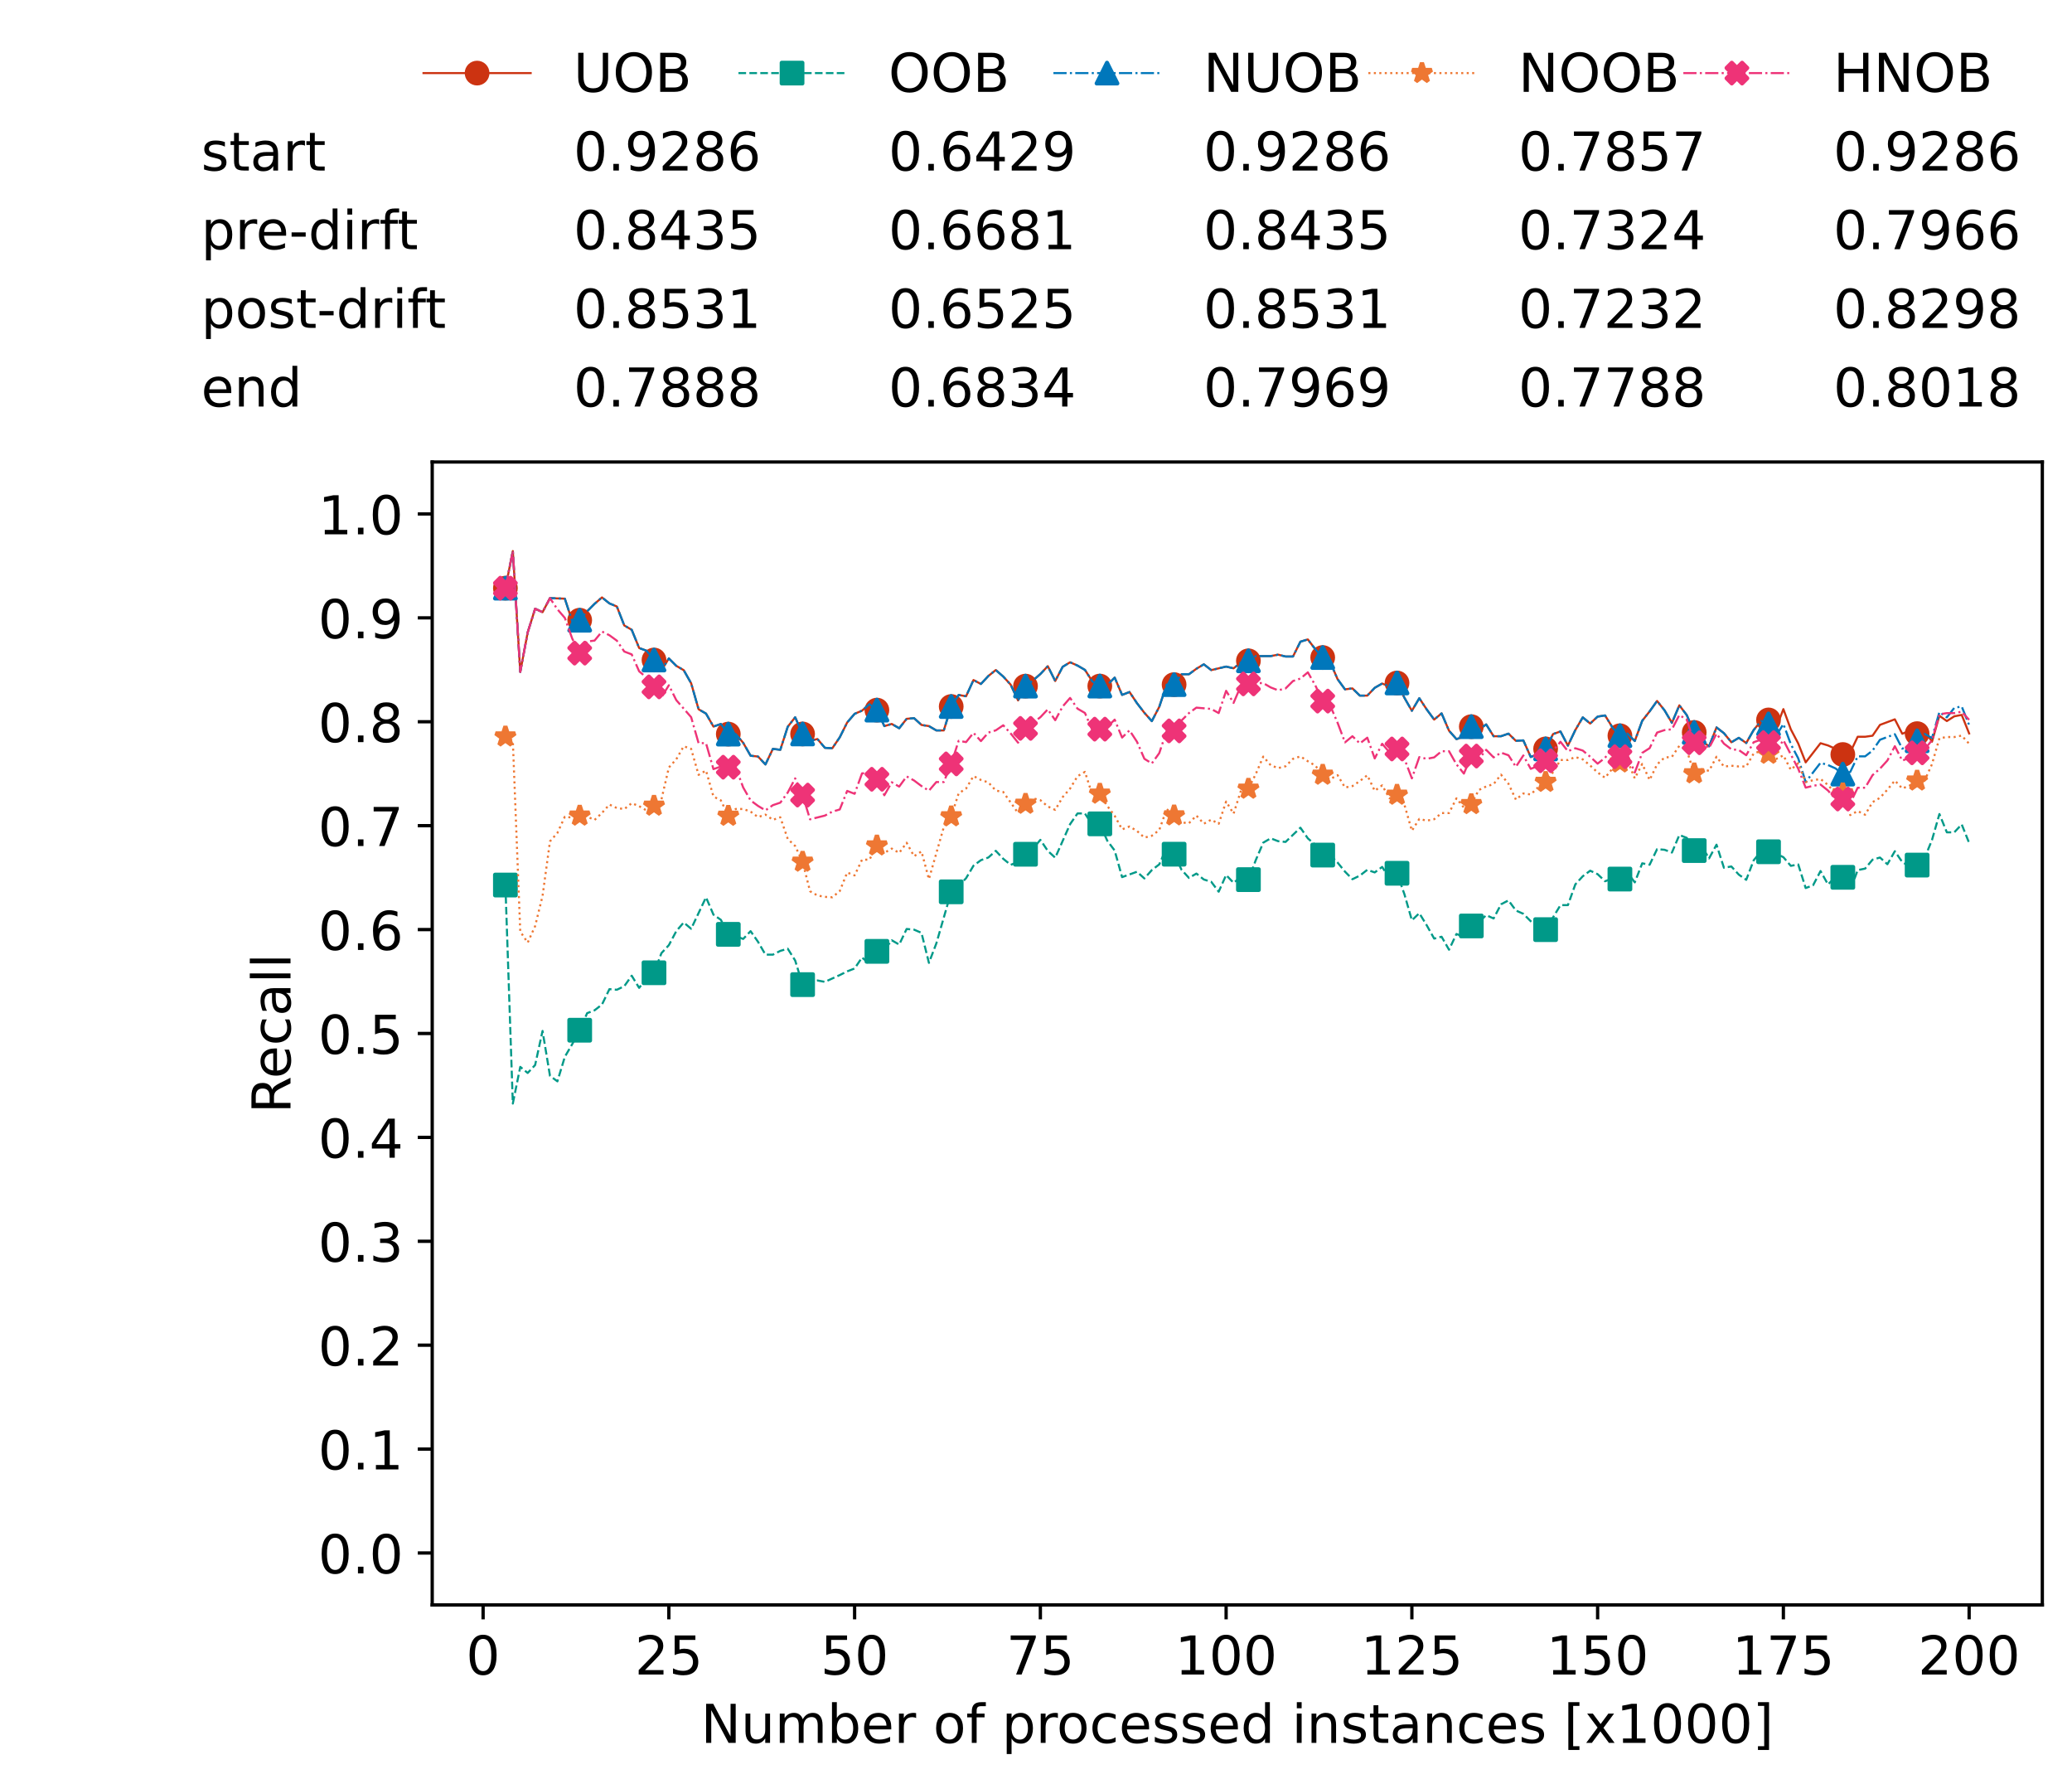 <?xml version="1.0" encoding="utf-8" standalone="no"?>
<!DOCTYPE svg PUBLIC "-//W3C//DTD SVG 1.1//EN"
  "http://www.w3.org/Graphics/SVG/1.1/DTD/svg11.dtd">
<!-- Created with matplotlib (https://matplotlib.org/) -->
<svg height="432.615pt" version="1.1" viewBox="0 0 502.65 432.615" width="502.65pt" xmlns="http://www.w3.org/2000/svg" xmlns:xlink="http://www.w3.org/1999/xlink">
 <defs>
  <style type="text/css">*{stroke-linecap:butt;stroke-linejoin:round;}</style>
 </defs>
 <g id="figure_1">
  <g id="patch_1">
   <path d="M 0 432.615 
L 502.65 432.615 
L 502.65 0 
L 0 0 
z
" style="fill:#ffffff;"/>
  </g>
  <g id="axes_1">
   <g id="patch_2">
    <path d="M 104.85 389.252 
L 495.45 389.252 
L 495.45 112.052 
L 104.85 112.052 
z
" style="fill:#ffffff;"/>
   </g>
   <g id="matplotlib.axis_1">
    <g id="xtick_1">
     <g id="line2d_1">
      <defs>
       <path d="M 0 0 
L 0 3.5 
" id="ma723f4ff71" style="stroke:#000000;stroke-width:0.8;"/>
      </defs>
      <g>
       <use style="stroke:#000000;stroke-width:0.8;" x="117.197" xlink:href="#ma723f4ff71" y="389.252"/>
      </g>
     </g>
     <g id="text_1">
      <!-- 0 -->
      <g transform="translate(113.061 406.13)scale(0.13 -0.13)">
       <defs>
        <path d="M 31.781 66.406 
Q 24.172 66.406 20.328 58.906 
Q 16.5 51.422 16.5 36.375 
Q 16.5 21.391 20.328 13.891 
Q 24.172 6.391 31.781 6.391 
Q 39.453 6.391 43.281 13.891 
Q 47.125 21.391 47.125 36.375 
Q 47.125 51.422 43.281 58.906 
Q 39.453 66.406 31.781 66.406 
z
M 31.781 74.219 
Q 44.047 74.219 50.516 64.516 
Q 56.984 54.828 56.984 36.375 
Q 56.984 17.969 50.516 8.266 
Q 44.047 -1.422 31.781 -1.422 
Q 19.531 -1.422 13.062 8.266 
Q 6.594 17.969 6.594 36.375 
Q 6.594 54.828 13.062 64.516 
Q 19.531 74.219 31.781 74.219 
z
" id="DejaVuSans-48"/>
       </defs>
       <use xlink:href="#DejaVuSans-48"/>
      </g>
     </g>
    </g>
    <g id="xtick_2">
     <g id="line2d_2">
      <g>
       <use style="stroke:#000000;stroke-width:0.8;" x="162.259" xlink:href="#ma723f4ff71" y="389.252"/>
      </g>
     </g>
     <g id="text_2">
      <!-- 25 -->
      <g transform="translate(153.988 406.13)scale(0.13 -0.13)">
       <defs>
        <path d="M 19.188 8.297 
L 53.609 8.297 
L 53.609 0 
L 7.328 0 
L 7.328 8.297 
Q 12.938 14.109 22.625 23.891 
Q 32.328 33.688 34.812 36.531 
Q 39.547 41.844 41.422 45.531 
Q 43.312 49.219 43.312 52.781 
Q 43.312 58.594 39.234 62.25 
Q 35.156 65.922 28.609 65.922 
Q 23.969 65.922 18.812 64.312 
Q 13.672 62.703 7.812 59.422 
L 7.812 69.391 
Q 13.766 71.781 18.938 73 
Q 24.125 74.219 28.422 74.219 
Q 39.75 74.219 46.484 68.547 
Q 53.219 62.891 53.219 53.422 
Q 53.219 48.922 51.531 44.891 
Q 49.859 40.875 45.406 35.406 
Q 44.188 33.984 37.641 27.219 
Q 31.109 20.453 19.188 8.297 
z
" id="DejaVuSans-50"/>
        <path d="M 10.797 72.906 
L 49.516 72.906 
L 49.516 64.594 
L 19.828 64.594 
L 19.828 46.734 
Q 21.969 47.469 24.109 47.828 
Q 26.266 48.188 28.422 48.188 
Q 40.625 48.188 47.75 41.5 
Q 54.891 34.812 54.891 23.391 
Q 54.891 11.625 47.562 5.094 
Q 40.234 -1.422 26.906 -1.422 
Q 22.312 -1.422 17.547 -0.641 
Q 12.797 0.141 7.719 1.703 
L 7.719 11.625 
Q 12.109 9.234 16.797 8.062 
Q 21.484 6.891 26.703 6.891 
Q 35.156 6.891 40.078 11.328 
Q 45.016 15.766 45.016 23.391 
Q 45.016 31 40.078 35.438 
Q 35.156 39.891 26.703 39.891 
Q 22.75 39.891 18.812 39.016 
Q 14.891 38.141 10.797 36.281 
z
" id="DejaVuSans-53"/>
       </defs>
       <use xlink:href="#DejaVuSans-50"/>
       <use x="63.623" xlink:href="#DejaVuSans-53"/>
      </g>
     </g>
    </g>
    <g id="xtick_3">
     <g id="line2d_3">
      <g>
       <use style="stroke:#000000;stroke-width:0.8;" x="207.322" xlink:href="#ma723f4ff71" y="389.252"/>
      </g>
     </g>
     <g id="text_3">
      <!-- 50 -->
      <g transform="translate(199.05 406.13)scale(0.13 -0.13)">
       <use xlink:href="#DejaVuSans-53"/>
       <use x="63.623" xlink:href="#DejaVuSans-48"/>
      </g>
     </g>
    </g>
    <g id="xtick_4">
     <g id="line2d_4">
      <g>
       <use style="stroke:#000000;stroke-width:0.8;" x="252.384" xlink:href="#ma723f4ff71" y="389.252"/>
      </g>
     </g>
     <g id="text_4">
      <!-- 75 -->
      <g transform="translate(244.113 406.13)scale(0.13 -0.13)">
       <defs>
        <path d="M 8.203 72.906 
L 55.078 72.906 
L 55.078 68.703 
L 28.609 0 
L 18.312 0 
L 43.219 64.594 
L 8.203 64.594 
z
" id="DejaVuSans-55"/>
       </defs>
       <use xlink:href="#DejaVuSans-55"/>
       <use x="63.623" xlink:href="#DejaVuSans-53"/>
      </g>
     </g>
    </g>
    <g id="xtick_5">
     <g id="line2d_5">
      <g>
       <use style="stroke:#000000;stroke-width:0.8;" x="297.446" xlink:href="#ma723f4ff71" y="389.252"/>
      </g>
     </g>
     <g id="text_5">
      <!-- 100 -->
      <g transform="translate(285.039 406.13)scale(0.13 -0.13)">
       <defs>
        <path d="M 12.406 8.297 
L 28.516 8.297 
L 28.516 63.922 
L 10.984 60.406 
L 10.984 69.391 
L 28.422 72.906 
L 38.281 72.906 
L 38.281 8.297 
L 54.391 8.297 
L 54.391 0 
L 12.406 0 
z
" id="DejaVuSans-49"/>
       </defs>
       <use xlink:href="#DejaVuSans-49"/>
       <use x="63.623" xlink:href="#DejaVuSans-48"/>
       <use x="127.246" xlink:href="#DejaVuSans-48"/>
      </g>
     </g>
    </g>
    <g id="xtick_6">
     <g id="line2d_6">
      <g>
       <use style="stroke:#000000;stroke-width:0.8;" x="342.509" xlink:href="#ma723f4ff71" y="389.252"/>
      </g>
     </g>
     <g id="text_6">
      <!-- 125 -->
      <g transform="translate(330.102 406.13)scale(0.13 -0.13)">
       <use xlink:href="#DejaVuSans-49"/>
       <use x="63.623" xlink:href="#DejaVuSans-50"/>
       <use x="127.246" xlink:href="#DejaVuSans-53"/>
      </g>
     </g>
    </g>
    <g id="xtick_7">
     <g id="line2d_7">
      <g>
       <use style="stroke:#000000;stroke-width:0.8;" x="387.571" xlink:href="#ma723f4ff71" y="389.252"/>
      </g>
     </g>
     <g id="text_7">
      <!-- 150 -->
      <g transform="translate(375.164 406.13)scale(0.13 -0.13)">
       <use xlink:href="#DejaVuSans-49"/>
       <use x="63.623" xlink:href="#DejaVuSans-53"/>
       <use x="127.246" xlink:href="#DejaVuSans-48"/>
      </g>
     </g>
    </g>
    <g id="xtick_8">
     <g id="line2d_8">
      <g>
       <use style="stroke:#000000;stroke-width:0.8;" x="432.633" xlink:href="#ma723f4ff71" y="389.252"/>
      </g>
     </g>
     <g id="text_8">
      <!-- 175 -->
      <g transform="translate(420.226 406.13)scale(0.13 -0.13)">
       <use xlink:href="#DejaVuSans-49"/>
       <use x="63.623" xlink:href="#DejaVuSans-55"/>
       <use x="127.246" xlink:href="#DejaVuSans-53"/>
      </g>
     </g>
    </g>
    <g id="xtick_9">
     <g id="line2d_9">
      <g>
       <use style="stroke:#000000;stroke-width:0.8;" x="477.695" xlink:href="#ma723f4ff71" y="389.252"/>
      </g>
     </g>
     <g id="text_9">
      <!-- 200 -->
      <g transform="translate(465.289 406.13)scale(0.13 -0.13)">
       <use xlink:href="#DejaVuSans-50"/>
       <use x="63.623" xlink:href="#DejaVuSans-48"/>
       <use x="127.246" xlink:href="#DejaVuSans-48"/>
      </g>
     </g>
    </g>
    <g id="text_10">
     <!-- Number of processed instances [x1000] -->
     <g transform="translate(170.025 422.711)scale(0.13 -0.13)">
      <defs>
       <path d="M 9.812 72.906 
L 23.094 72.906 
L 55.422 11.922 
L 55.422 72.906 
L 64.984 72.906 
L 64.984 0 
L 51.703 0 
L 19.391 60.984 
L 19.391 0 
L 9.812 0 
z
" id="DejaVuSans-78"/>
       <path d="M 8.5 21.578 
L 8.5 54.688 
L 17.484 54.688 
L 17.484 21.922 
Q 17.484 14.156 20.5 10.266 
Q 23.531 6.391 29.594 6.391 
Q 36.859 6.391 41.078 11.031 
Q 45.312 15.672 45.312 23.688 
L 45.312 54.688 
L 54.297 54.688 
L 54.297 0 
L 45.312 0 
L 45.312 8.406 
Q 42.047 3.422 37.719 1 
Q 33.406 -1.422 27.688 -1.422 
Q 18.266 -1.422 13.375 4.438 
Q 8.5 10.297 8.5 21.578 
z
M 31.109 56 
z
" id="DejaVuSans-117"/>
       <path d="M 52 44.188 
Q 55.375 50.25 60.062 53.125 
Q 64.75 56 71.094 56 
Q 79.641 56 84.281 50.016 
Q 88.922 44.047 88.922 33.016 
L 88.922 0 
L 79.891 0 
L 79.891 32.719 
Q 79.891 40.578 77.094 44.375 
Q 74.312 48.188 68.609 48.188 
Q 61.625 48.188 57.562 43.547 
Q 53.516 38.922 53.516 30.906 
L 53.516 0 
L 44.484 0 
L 44.484 32.719 
Q 44.484 40.625 41.703 44.406 
Q 38.922 48.188 33.109 48.188 
Q 26.219 48.188 22.156 43.531 
Q 18.109 38.875 18.109 30.906 
L 18.109 0 
L 9.078 0 
L 9.078 54.688 
L 18.109 54.688 
L 18.109 46.188 
Q 21.188 51.219 25.484 53.609 
Q 29.781 56 35.688 56 
Q 41.656 56 45.828 52.969 
Q 50 49.953 52 44.188 
z
" id="DejaVuSans-109"/>
       <path d="M 48.688 27.297 
Q 48.688 37.203 44.609 42.844 
Q 40.531 48.484 33.406 48.484 
Q 26.266 48.484 22.188 42.844 
Q 18.109 37.203 18.109 27.297 
Q 18.109 17.391 22.188 11.75 
Q 26.266 6.109 33.406 6.109 
Q 40.531 6.109 44.609 11.75 
Q 48.688 17.391 48.688 27.297 
z
M 18.109 46.391 
Q 20.953 51.266 25.266 53.625 
Q 29.594 56 35.594 56 
Q 45.562 56 51.781 48.094 
Q 58.016 40.188 58.016 27.297 
Q 58.016 14.406 51.781 6.484 
Q 45.562 -1.422 35.594 -1.422 
Q 29.594 -1.422 25.266 0.953 
Q 20.953 3.328 18.109 8.203 
L 18.109 0 
L 9.078 0 
L 9.078 75.984 
L 18.109 75.984 
z
" id="DejaVuSans-98"/>
       <path d="M 56.203 29.594 
L 56.203 25.203 
L 14.891 25.203 
Q 15.484 15.922 20.484 11.062 
Q 25.484 6.203 34.422 6.203 
Q 39.594 6.203 44.453 7.469 
Q 49.312 8.734 54.109 11.281 
L 54.109 2.781 
Q 49.266 0.734 44.188 -0.344 
Q 39.109 -1.422 33.891 -1.422 
Q 20.797 -1.422 13.156 6.188 
Q 5.516 13.812 5.516 26.812 
Q 5.516 40.234 12.766 48.109 
Q 20.016 56 32.328 56 
Q 43.359 56 49.781 48.891 
Q 56.203 41.797 56.203 29.594 
z
M 47.219 32.234 
Q 47.125 39.594 43.094 43.984 
Q 39.062 48.391 32.422 48.391 
Q 24.906 48.391 20.391 44.141 
Q 15.875 39.891 15.188 32.172 
z
" id="DejaVuSans-101"/>
       <path d="M 41.109 46.297 
Q 39.594 47.172 37.812 47.578 
Q 36.031 48 33.891 48 
Q 26.266 48 22.188 43.047 
Q 18.109 38.094 18.109 28.812 
L 18.109 0 
L 9.078 0 
L 9.078 54.688 
L 18.109 54.688 
L 18.109 46.188 
Q 20.953 51.172 25.484 53.578 
Q 30.031 56 36.531 56 
Q 37.453 56 38.578 55.875 
Q 39.703 55.766 41.062 55.516 
z
" id="DejaVuSans-114"/>
       <path id="DejaVuSans-32"/>
       <path d="M 30.609 48.391 
Q 23.391 48.391 19.188 42.75 
Q 14.984 37.109 14.984 27.297 
Q 14.984 17.484 19.156 11.844 
Q 23.344 6.203 30.609 6.203 
Q 37.797 6.203 41.984 11.859 
Q 46.188 17.531 46.188 27.297 
Q 46.188 37.016 41.984 42.703 
Q 37.797 48.391 30.609 48.391 
z
M 30.609 56 
Q 42.328 56 49.016 48.375 
Q 55.719 40.766 55.719 27.297 
Q 55.719 13.875 49.016 6.219 
Q 42.328 -1.422 30.609 -1.422 
Q 18.844 -1.422 12.172 6.219 
Q 5.516 13.875 5.516 27.297 
Q 5.516 40.766 12.172 48.375 
Q 18.844 56 30.609 56 
z
" id="DejaVuSans-111"/>
       <path d="M 37.109 75.984 
L 37.109 68.5 
L 28.516 68.5 
Q 23.688 68.5 21.797 66.547 
Q 19.922 64.594 19.922 59.516 
L 19.922 54.688 
L 34.719 54.688 
L 34.719 47.703 
L 19.922 47.703 
L 19.922 0 
L 10.891 0 
L 10.891 47.703 
L 2.297 47.703 
L 2.297 54.688 
L 10.891 54.688 
L 10.891 58.5 
Q 10.891 67.625 15.141 71.797 
Q 19.391 75.984 28.609 75.984 
z
" id="DejaVuSans-102"/>
       <path d="M 18.109 8.203 
L 18.109 -20.797 
L 9.078 -20.797 
L 9.078 54.688 
L 18.109 54.688 
L 18.109 46.391 
Q 20.953 51.266 25.266 53.625 
Q 29.594 56 35.594 56 
Q 45.562 56 51.781 48.094 
Q 58.016 40.188 58.016 27.297 
Q 58.016 14.406 51.781 6.484 
Q 45.562 -1.422 35.594 -1.422 
Q 29.594 -1.422 25.266 0.953 
Q 20.953 3.328 18.109 8.203 
z
M 48.688 27.297 
Q 48.688 37.203 44.609 42.844 
Q 40.531 48.484 33.406 48.484 
Q 26.266 48.484 22.188 42.844 
Q 18.109 37.203 18.109 27.297 
Q 18.109 17.391 22.188 11.75 
Q 26.266 6.109 33.406 6.109 
Q 40.531 6.109 44.609 11.75 
Q 48.688 17.391 48.688 27.297 
z
" id="DejaVuSans-112"/>
       <path d="M 48.781 52.594 
L 48.781 44.188 
Q 44.969 46.297 41.141 47.344 
Q 37.312 48.391 33.406 48.391 
Q 24.656 48.391 19.812 42.844 
Q 14.984 37.312 14.984 27.297 
Q 14.984 17.281 19.812 11.734 
Q 24.656 6.203 33.406 6.203 
Q 37.312 6.203 41.141 7.25 
Q 44.969 8.297 48.781 10.406 
L 48.781 2.094 
Q 45.016 0.344 40.984 -0.531 
Q 36.969 -1.422 32.422 -1.422 
Q 20.062 -1.422 12.781 6.344 
Q 5.516 14.109 5.516 27.297 
Q 5.516 40.672 12.859 48.328 
Q 20.219 56 33.016 56 
Q 37.156 56 41.109 55.141 
Q 45.062 54.297 48.781 52.594 
z
" id="DejaVuSans-99"/>
       <path d="M 44.281 53.078 
L 44.281 44.578 
Q 40.484 46.531 36.375 47.5 
Q 32.281 48.484 27.875 48.484 
Q 21.188 48.484 17.844 46.438 
Q 14.5 44.391 14.5 40.281 
Q 14.5 37.156 16.891 35.375 
Q 19.281 33.594 26.516 31.984 
L 29.594 31.297 
Q 39.156 29.25 43.188 25.516 
Q 47.219 21.781 47.219 15.094 
Q 47.219 7.469 41.188 3.016 
Q 35.156 -1.422 24.609 -1.422 
Q 20.219 -1.422 15.453 -0.562 
Q 10.688 0.297 5.422 2 
L 5.422 11.281 
Q 10.406 8.688 15.234 7.391 
Q 20.062 6.109 24.812 6.109 
Q 31.156 6.109 34.562 8.281 
Q 37.984 10.453 37.984 14.406 
Q 37.984 18.062 35.516 20.016 
Q 33.062 21.969 24.703 23.781 
L 21.578 24.516 
Q 13.234 26.266 9.516 29.906 
Q 5.812 33.547 5.812 39.891 
Q 5.812 47.609 11.281 51.797 
Q 16.75 56 26.812 56 
Q 31.781 56 36.172 55.266 
Q 40.578 54.547 44.281 53.078 
z
" id="DejaVuSans-115"/>
       <path d="M 45.406 46.391 
L 45.406 75.984 
L 54.391 75.984 
L 54.391 0 
L 45.406 0 
L 45.406 8.203 
Q 42.578 3.328 38.25 0.953 
Q 33.938 -1.422 27.875 -1.422 
Q 17.969 -1.422 11.734 6.484 
Q 5.516 14.406 5.516 27.297 
Q 5.516 40.188 11.734 48.094 
Q 17.969 56 27.875 56 
Q 33.938 56 38.25 53.625 
Q 42.578 51.266 45.406 46.391 
z
M 14.797 27.297 
Q 14.797 17.391 18.875 11.75 
Q 22.953 6.109 30.078 6.109 
Q 37.203 6.109 41.297 11.75 
Q 45.406 17.391 45.406 27.297 
Q 45.406 37.203 41.297 42.844 
Q 37.203 48.484 30.078 48.484 
Q 22.953 48.484 18.875 42.844 
Q 14.797 37.203 14.797 27.297 
z
" id="DejaVuSans-100"/>
       <path d="M 9.422 54.688 
L 18.406 54.688 
L 18.406 0 
L 9.422 0 
z
M 9.422 75.984 
L 18.406 75.984 
L 18.406 64.594 
L 9.422 64.594 
z
" id="DejaVuSans-105"/>
       <path d="M 54.891 33.016 
L 54.891 0 
L 45.906 0 
L 45.906 32.719 
Q 45.906 40.484 42.875 44.328 
Q 39.844 48.188 33.797 48.188 
Q 26.516 48.188 22.312 43.547 
Q 18.109 38.922 18.109 30.906 
L 18.109 0 
L 9.078 0 
L 9.078 54.688 
L 18.109 54.688 
L 18.109 46.188 
Q 21.344 51.125 25.703 53.562 
Q 30.078 56 35.797 56 
Q 45.219 56 50.047 50.172 
Q 54.891 44.344 54.891 33.016 
z
" id="DejaVuSans-110"/>
       <path d="M 18.312 70.219 
L 18.312 54.688 
L 36.812 54.688 
L 36.812 47.703 
L 18.312 47.703 
L 18.312 18.016 
Q 18.312 11.328 20.141 9.422 
Q 21.969 7.516 27.594 7.516 
L 36.812 7.516 
L 36.812 0 
L 27.594 0 
Q 17.188 0 13.234 3.875 
Q 9.281 7.766 9.281 18.016 
L 9.281 47.703 
L 2.688 47.703 
L 2.688 54.688 
L 9.281 54.688 
L 9.281 70.219 
z
" id="DejaVuSans-116"/>
       <path d="M 34.281 27.484 
Q 23.391 27.484 19.188 25 
Q 14.984 22.516 14.984 16.5 
Q 14.984 11.719 18.141 8.906 
Q 21.297 6.109 26.703 6.109 
Q 34.188 6.109 38.703 11.406 
Q 43.219 16.703 43.219 25.484 
L 43.219 27.484 
z
M 52.203 31.203 
L 52.203 0 
L 43.219 0 
L 43.219 8.297 
Q 40.141 3.328 35.547 0.953 
Q 30.953 -1.422 24.312 -1.422 
Q 15.922 -1.422 10.953 3.297 
Q 6 8.016 6 15.922 
Q 6 25.141 12.172 29.828 
Q 18.359 34.516 30.609 34.516 
L 43.219 34.516 
L 43.219 35.406 
Q 43.219 41.609 39.141 45 
Q 35.062 48.391 27.688 48.391 
Q 23 48.391 18.547 47.266 
Q 14.109 46.141 10.016 43.891 
L 10.016 52.203 
Q 14.938 54.109 19.578 55.047 
Q 24.219 56 28.609 56 
Q 40.484 56 46.344 49.844 
Q 52.203 43.703 52.203 31.203 
z
" id="DejaVuSans-97"/>
       <path d="M 8.594 75.984 
L 29.297 75.984 
L 29.297 69 
L 17.578 69 
L 17.578 -6.203 
L 29.297 -6.203 
L 29.297 -13.188 
L 8.594 -13.188 
z
" id="DejaVuSans-91"/>
       <path d="M 54.891 54.688 
L 35.109 28.078 
L 55.906 0 
L 45.312 0 
L 29.391 21.484 
L 13.484 0 
L 2.875 0 
L 24.125 28.609 
L 4.688 54.688 
L 15.281 54.688 
L 29.781 35.203 
L 44.281 54.688 
z
" id="DejaVuSans-120"/>
       <path d="M 30.422 75.984 
L 30.422 -13.188 
L 9.719 -13.188 
L 9.719 -6.203 
L 21.391 -6.203 
L 21.391 69 
L 9.719 69 
L 9.719 75.984 
z
" id="DejaVuSans-93"/>
      </defs>
      <use xlink:href="#DejaVuSans-78"/>
      <use x="74.805" xlink:href="#DejaVuSans-117"/>
      <use x="138.184" xlink:href="#DejaVuSans-109"/>
      <use x="235.596" xlink:href="#DejaVuSans-98"/>
      <use x="299.072" xlink:href="#DejaVuSans-101"/>
      <use x="360.596" xlink:href="#DejaVuSans-114"/>
      <use x="401.709" xlink:href="#DejaVuSans-32"/>
      <use x="433.496" xlink:href="#DejaVuSans-111"/>
      <use x="494.678" xlink:href="#DejaVuSans-102"/>
      <use x="529.883" xlink:href="#DejaVuSans-32"/>
      <use x="561.67" xlink:href="#DejaVuSans-112"/>
      <use x="625.146" xlink:href="#DejaVuSans-114"/>
      <use x="664.01" xlink:href="#DejaVuSans-111"/>
      <use x="725.191" xlink:href="#DejaVuSans-99"/>
      <use x="780.172" xlink:href="#DejaVuSans-101"/>
      <use x="841.695" xlink:href="#DejaVuSans-115"/>
      <use x="893.795" xlink:href="#DejaVuSans-115"/>
      <use x="945.895" xlink:href="#DejaVuSans-101"/>
      <use x="1007.418" xlink:href="#DejaVuSans-100"/>
      <use x="1070.895" xlink:href="#DejaVuSans-32"/>
      <use x="1102.682" xlink:href="#DejaVuSans-105"/>
      <use x="1130.465" xlink:href="#DejaVuSans-110"/>
      <use x="1193.844" xlink:href="#DejaVuSans-115"/>
      <use x="1245.943" xlink:href="#DejaVuSans-116"/>
      <use x="1285.152" xlink:href="#DejaVuSans-97"/>
      <use x="1346.432" xlink:href="#DejaVuSans-110"/>
      <use x="1409.811" xlink:href="#DejaVuSans-99"/>
      <use x="1464.791" xlink:href="#DejaVuSans-101"/>
      <use x="1526.314" xlink:href="#DejaVuSans-115"/>
      <use x="1578.414" xlink:href="#DejaVuSans-32"/>
      <use x="1610.201" xlink:href="#DejaVuSans-91"/>
      <use x="1649.215" xlink:href="#DejaVuSans-120"/>
      <use x="1708.395" xlink:href="#DejaVuSans-49"/>
      <use x="1772.018" xlink:href="#DejaVuSans-48"/>
      <use x="1835.641" xlink:href="#DejaVuSans-48"/>
      <use x="1899.264" xlink:href="#DejaVuSans-48"/>
      <use x="1962.887" xlink:href="#DejaVuSans-93"/>
     </g>
    </g>
   </g>
   <g id="matplotlib.axis_2">
    <g id="ytick_1">
     <g id="line2d_10">
      <defs>
       <path d="M 0 0 
L -3.5 0 
" id="md5399e4f5a" style="stroke:#000000;stroke-width:0.8;"/>
      </defs>
      <g>
       <use style="stroke:#000000;stroke-width:0.8;" x="104.85" xlink:href="#md5399e4f5a" y="376.652"/>
      </g>
     </g>
     <g id="text_11">
      <!-- 0.0 -->
      <g transform="translate(77.176 381.591)scale(0.13 -0.13)">
       <defs>
        <path d="M 10.688 12.406 
L 21 12.406 
L 21 0 
L 10.688 0 
z
" id="DejaVuSans-46"/>
       </defs>
       <use xlink:href="#DejaVuSans-48"/>
       <use x="63.623" xlink:href="#DejaVuSans-46"/>
       <use x="95.41" xlink:href="#DejaVuSans-48"/>
      </g>
     </g>
    </g>
    <g id="ytick_2">
     <g id="line2d_11">
      <g>
       <use style="stroke:#000000;stroke-width:0.8;" x="104.85" xlink:href="#md5399e4f5a" y="351.452"/>
      </g>
     </g>
     <g id="text_12">
      <!-- 0.1 -->
      <g transform="translate(77.176 356.391)scale(0.13 -0.13)">
       <use xlink:href="#DejaVuSans-48"/>
       <use x="63.623" xlink:href="#DejaVuSans-46"/>
       <use x="95.41" xlink:href="#DejaVuSans-49"/>
      </g>
     </g>
    </g>
    <g id="ytick_3">
     <g id="line2d_12">
      <g>
       <use style="stroke:#000000;stroke-width:0.8;" x="104.85" xlink:href="#md5399e4f5a" y="326.252"/>
      </g>
     </g>
     <g id="text_13">
      <!-- 0.2 -->
      <g transform="translate(77.176 331.191)scale(0.13 -0.13)">
       <use xlink:href="#DejaVuSans-48"/>
       <use x="63.623" xlink:href="#DejaVuSans-46"/>
       <use x="95.41" xlink:href="#DejaVuSans-50"/>
      </g>
     </g>
    </g>
    <g id="ytick_4">
     <g id="line2d_13">
      <g>
       <use style="stroke:#000000;stroke-width:0.8;" x="104.85" xlink:href="#md5399e4f5a" y="301.052"/>
      </g>
     </g>
     <g id="text_14">
      <!-- 0.3 -->
      <g transform="translate(77.176 305.991)scale(0.13 -0.13)">
       <defs>
        <path d="M 40.578 39.312 
Q 47.656 37.797 51.625 33 
Q 55.609 28.219 55.609 21.188 
Q 55.609 10.406 48.188 4.484 
Q 40.766 -1.422 27.094 -1.422 
Q 22.516 -1.422 17.656 -0.516 
Q 12.797 0.391 7.625 2.203 
L 7.625 11.719 
Q 11.719 9.328 16.594 8.109 
Q 21.484 6.891 26.812 6.891 
Q 36.078 6.891 40.938 10.547 
Q 45.797 14.203 45.797 21.188 
Q 45.797 27.641 41.281 31.266 
Q 36.766 34.906 28.719 34.906 
L 20.219 34.906 
L 20.219 43.016 
L 29.109 43.016 
Q 36.375 43.016 40.234 45.922 
Q 44.094 48.828 44.094 54.297 
Q 44.094 59.906 40.109 62.906 
Q 36.141 65.922 28.719 65.922 
Q 24.656 65.922 20.016 65.031 
Q 15.375 64.156 9.812 62.312 
L 9.812 71.094 
Q 15.438 72.656 20.344 73.438 
Q 25.25 74.219 29.594 74.219 
Q 40.828 74.219 47.359 69.109 
Q 53.906 64.016 53.906 55.328 
Q 53.906 49.266 50.438 45.094 
Q 46.969 40.922 40.578 39.312 
z
" id="DejaVuSans-51"/>
       </defs>
       <use xlink:href="#DejaVuSans-48"/>
       <use x="63.623" xlink:href="#DejaVuSans-46"/>
       <use x="95.41" xlink:href="#DejaVuSans-51"/>
      </g>
     </g>
    </g>
    <g id="ytick_5">
     <g id="line2d_14">
      <g>
       <use style="stroke:#000000;stroke-width:0.8;" x="104.85" xlink:href="#md5399e4f5a" y="275.852"/>
      </g>
     </g>
     <g id="text_15">
      <!-- 0.4 -->
      <g transform="translate(77.176 280.791)scale(0.13 -0.13)">
       <defs>
        <path d="M 37.797 64.312 
L 12.891 25.391 
L 37.797 25.391 
z
M 35.203 72.906 
L 47.609 72.906 
L 47.609 25.391 
L 58.016 25.391 
L 58.016 17.188 
L 47.609 17.188 
L 47.609 0 
L 37.797 0 
L 37.797 17.188 
L 4.891 17.188 
L 4.891 26.703 
z
" id="DejaVuSans-52"/>
       </defs>
       <use xlink:href="#DejaVuSans-48"/>
       <use x="63.623" xlink:href="#DejaVuSans-46"/>
       <use x="95.41" xlink:href="#DejaVuSans-52"/>
      </g>
     </g>
    </g>
    <g id="ytick_6">
     <g id="line2d_15">
      <g>
       <use style="stroke:#000000;stroke-width:0.8;" x="104.85" xlink:href="#md5399e4f5a" y="250.652"/>
      </g>
     </g>
     <g id="text_16">
      <!-- 0.5 -->
      <g transform="translate(77.176 255.591)scale(0.13 -0.13)">
       <use xlink:href="#DejaVuSans-48"/>
       <use x="63.623" xlink:href="#DejaVuSans-46"/>
       <use x="95.41" xlink:href="#DejaVuSans-53"/>
      </g>
     </g>
    </g>
    <g id="ytick_7">
     <g id="line2d_16">
      <g>
       <use style="stroke:#000000;stroke-width:0.8;" x="104.85" xlink:href="#md5399e4f5a" y="225.452"/>
      </g>
     </g>
     <g id="text_17">
      <!-- 0.6 -->
      <g transform="translate(77.176 230.391)scale(0.13 -0.13)">
       <defs>
        <path d="M 33.016 40.375 
Q 26.375 40.375 22.484 35.828 
Q 18.609 31.297 18.609 23.391 
Q 18.609 15.531 22.484 10.953 
Q 26.375 6.391 33.016 6.391 
Q 39.656 6.391 43.531 10.953 
Q 47.406 15.531 47.406 23.391 
Q 47.406 31.297 43.531 35.828 
Q 39.656 40.375 33.016 40.375 
z
M 52.594 71.297 
L 52.594 62.312 
Q 48.875 64.062 45.094 64.984 
Q 41.312 65.922 37.594 65.922 
Q 27.828 65.922 22.672 59.328 
Q 17.531 52.734 16.797 39.406 
Q 19.672 43.656 24.016 45.922 
Q 28.375 48.188 33.594 48.188 
Q 44.578 48.188 50.953 41.516 
Q 57.328 34.859 57.328 23.391 
Q 57.328 12.156 50.688 5.359 
Q 44.047 -1.422 33.016 -1.422 
Q 20.359 -1.422 13.672 8.266 
Q 6.984 17.969 6.984 36.375 
Q 6.984 53.656 15.188 63.938 
Q 23.391 74.219 37.203 74.219 
Q 40.922 74.219 44.703 73.484 
Q 48.484 72.75 52.594 71.297 
z
" id="DejaVuSans-54"/>
       </defs>
       <use xlink:href="#DejaVuSans-48"/>
       <use x="63.623" xlink:href="#DejaVuSans-46"/>
       <use x="95.41" xlink:href="#DejaVuSans-54"/>
      </g>
     </g>
    </g>
    <g id="ytick_8">
     <g id="line2d_17">
      <g>
       <use style="stroke:#000000;stroke-width:0.8;" x="104.85" xlink:href="#md5399e4f5a" y="200.252"/>
      </g>
     </g>
     <g id="text_18">
      <!-- 0.7 -->
      <g transform="translate(77.176 205.191)scale(0.13 -0.13)">
       <use xlink:href="#DejaVuSans-48"/>
       <use x="63.623" xlink:href="#DejaVuSans-46"/>
       <use x="95.41" xlink:href="#DejaVuSans-55"/>
      </g>
     </g>
    </g>
    <g id="ytick_9">
     <g id="line2d_18">
      <g>
       <use style="stroke:#000000;stroke-width:0.8;" x="104.85" xlink:href="#md5399e4f5a" y="175.052"/>
      </g>
     </g>
     <g id="text_19">
      <!-- 0.8 -->
      <g transform="translate(77.176 179.991)scale(0.13 -0.13)">
       <defs>
        <path d="M 31.781 34.625 
Q 24.75 34.625 20.719 30.859 
Q 16.703 27.094 16.703 20.516 
Q 16.703 13.922 20.719 10.156 
Q 24.75 6.391 31.781 6.391 
Q 38.812 6.391 42.859 10.172 
Q 46.922 13.969 46.922 20.516 
Q 46.922 27.094 42.891 30.859 
Q 38.875 34.625 31.781 34.625 
z
M 21.922 38.812 
Q 15.578 40.375 12.031 44.719 
Q 8.5 49.078 8.5 55.328 
Q 8.5 64.062 14.719 69.141 
Q 20.953 74.219 31.781 74.219 
Q 42.672 74.219 48.875 69.141 
Q 55.078 64.062 55.078 55.328 
Q 55.078 49.078 51.531 44.719 
Q 48 40.375 41.703 38.812 
Q 48.828 37.156 52.797 32.312 
Q 56.781 27.484 56.781 20.516 
Q 56.781 9.906 50.312 4.234 
Q 43.844 -1.422 31.781 -1.422 
Q 19.734 -1.422 13.25 4.234 
Q 6.781 9.906 6.781 20.516 
Q 6.781 27.484 10.781 32.312 
Q 14.797 37.156 21.922 38.812 
z
M 18.312 54.391 
Q 18.312 48.734 21.844 45.562 
Q 25.391 42.391 31.781 42.391 
Q 38.141 42.391 41.719 45.562 
Q 45.312 48.734 45.312 54.391 
Q 45.312 60.062 41.719 63.234 
Q 38.141 66.406 31.781 66.406 
Q 25.391 66.406 21.844 63.234 
Q 18.312 60.062 18.312 54.391 
z
" id="DejaVuSans-56"/>
       </defs>
       <use xlink:href="#DejaVuSans-48"/>
       <use x="63.623" xlink:href="#DejaVuSans-46"/>
       <use x="95.41" xlink:href="#DejaVuSans-56"/>
      </g>
     </g>
    </g>
    <g id="ytick_10">
     <g id="line2d_19">
      <g>
       <use style="stroke:#000000;stroke-width:0.8;" x="104.85" xlink:href="#md5399e4f5a" y="149.852"/>
      </g>
     </g>
     <g id="text_20">
      <!-- 0.9 -->
      <g transform="translate(77.176 154.791)scale(0.13 -0.13)">
       <defs>
        <path d="M 10.984 1.516 
L 10.984 10.5 
Q 14.703 8.734 18.5 7.812 
Q 22.312 6.891 25.984 6.891 
Q 35.75 6.891 40.891 13.453 
Q 46.047 20.016 46.781 33.406 
Q 43.953 29.203 39.594 26.953 
Q 35.25 24.703 29.984 24.703 
Q 19.047 24.703 12.672 31.312 
Q 6.297 37.938 6.297 49.422 
Q 6.297 60.641 12.938 67.422 
Q 19.578 74.219 30.609 74.219 
Q 43.266 74.219 49.922 64.516 
Q 56.594 54.828 56.594 36.375 
Q 56.594 19.141 48.406 8.859 
Q 40.234 -1.422 26.422 -1.422 
Q 22.703 -1.422 18.891 -0.688 
Q 15.094 0.047 10.984 1.516 
z
M 30.609 32.422 
Q 37.25 32.422 41.125 36.953 
Q 45.016 41.5 45.016 49.422 
Q 45.016 57.281 41.125 61.844 
Q 37.25 66.406 30.609 66.406 
Q 23.969 66.406 20.094 61.844 
Q 16.219 57.281 16.219 49.422 
Q 16.219 41.5 20.094 36.953 
Q 23.969 32.422 30.609 32.422 
z
" id="DejaVuSans-57"/>
       </defs>
       <use xlink:href="#DejaVuSans-48"/>
       <use x="63.623" xlink:href="#DejaVuSans-46"/>
       <use x="95.41" xlink:href="#DejaVuSans-57"/>
      </g>
     </g>
    </g>
    <g id="ytick_11">
     <g id="line2d_20">
      <g>
       <use style="stroke:#000000;stroke-width:0.8;" x="104.85" xlink:href="#md5399e4f5a" y="124.652"/>
      </g>
     </g>
     <g id="text_21">
      <!-- 1.0 -->
      <g transform="translate(77.176 129.591)scale(0.13 -0.13)">
       <use xlink:href="#DejaVuSans-49"/>
       <use x="63.623" xlink:href="#DejaVuSans-46"/>
       <use x="95.41" xlink:href="#DejaVuSans-48"/>
      </g>
     </g>
    </g>
    <g id="text_22">
     <!-- Recall -->
     <g transform="translate(70.472 270.044)rotate(-90)scale(0.13 -0.13)">
      <defs>
       <path d="M 44.391 34.188 
Q 47.562 33.109 50.562 29.594 
Q 53.562 26.078 56.594 19.922 
L 66.609 0 
L 56 0 
L 46.688 18.703 
Q 43.062 26.031 39.672 28.422 
Q 36.281 30.812 30.422 30.812 
L 19.672 30.812 
L 19.672 0 
L 9.812 0 
L 9.812 72.906 
L 32.078 72.906 
Q 44.578 72.906 50.734 67.672 
Q 56.891 62.453 56.891 51.906 
Q 56.891 45.016 53.688 40.469 
Q 50.484 35.938 44.391 34.188 
z
M 19.672 64.797 
L 19.672 38.922 
L 32.078 38.922 
Q 39.203 38.922 42.844 42.219 
Q 46.484 45.516 46.484 51.906 
Q 46.484 58.297 42.844 61.547 
Q 39.203 64.797 32.078 64.797 
z
" id="DejaVuSans-82"/>
       <path d="M 9.422 75.984 
L 18.406 75.984 
L 18.406 0 
L 9.422 0 
z
" id="DejaVuSans-108"/>
      </defs>
      <use xlink:href="#DejaVuSans-82"/>
      <use x="64.982" xlink:href="#DejaVuSans-101"/>
      <use x="126.506" xlink:href="#DejaVuSans-99"/>
      <use x="181.486" xlink:href="#DejaVuSans-97"/>
      <use x="242.766" xlink:href="#DejaVuSans-108"/>
      <use x="270.549" xlink:href="#DejaVuSans-108"/>
     </g>
    </g>
   </g>
   <g id="line2d_21"/>
   <g id="line2d_22"/>
   <g id="line2d_23"/>
   <g id="line2d_24"/>
   <g id="line2d_25"/>
   <g id="line2d_26">
    <path clip-path="url(#p08f9740b3a)" d="M 122.605 142.652 
L 124.407 133.652 
L 126.21 162.96 
L 128.012 153.383 
L 129.815 147.636 
L 131.617 148.472 
L 133.419 145.069 
L 137.024 145.199 
L 138.827 150.704 
L 140.629 150.418 
L 142.432 148.271 
L 144.234 146.454 
L 146.037 144.897 
L 147.839 146.347 
L 149.642 147.091 
L 151.444 151.701 
L 153.247 152.743 
L 155.049 157.16 
L 156.852 157.825 
L 158.654 160.075 
L 160.457 162.595 
L 162.259 159.688 
L 164.062 161.488 
L 165.864 162.538 
L 167.667 165.719 
L 169.469 172.019 
L 171.272 173.069 
L 173.074 176.219 
L 174.877 175.589 
L 176.679 178.044 
L 178.482 178.044 
L 180.284 180.144 
L 182.087 183.294 
L 183.889 183.485 
L 185.692 185.405 
L 187.494 181.625 
L 189.297 181.854 
L 191.099 176.254 
L 192.902 173.963 
L 194.704 178.013 
L 196.507 179.693 
L 198.309 179.237 
L 200.112 181.374 
L 201.914 181.47 
L 203.717 178.826 
L 205.519 175.226 
L 207.322 173.126 
L 209.124 172.363 
L 210.927 170.788 
L 212.729 172.228 
L 214.532 176.105 
L 216.334 175.58 
L 218.137 176.63 
L 219.939 174.339 
L 221.742 174.175 
L 223.544 175.823 
L 225.347 176.103 
L 227.149 177.153 
L 228.952 177.153 
L 230.754 171.353 
L 232.557 168.553 
L 234.359 168.871 
L 236.162 164.933 
L 237.964 165.888 
L 239.767 163.949 
L 241.569 162.509 
L 243.372 164.084 
L 245.174 166.048 
L 246.976 169.873 
L 248.779 166.408 
L 250.581 165.051 
L 252.384 163.476 
L 254.186 161.567 
L 255.989 165.167 
L 257.791 161.73 
L 259.594 160.623 
L 261.396 161.423 
L 263.199 162.473 
L 265.001 165.273 
L 266.804 166.393 
L 268.606 166.138 
L 270.409 164.338 
L 272.211 168.538 
L 274.014 167.838 
L 275.816 170.538 
L 277.619 172.878 
L 279.421 174.903 
L 281.224 171.442 
L 283.026 166.042 
L 284.829 166.042 
L 286.631 163.522 
L 288.434 163.522 
L 290.236 162.2 
L 292.039 161.12 
L 293.841 162.52 
L 297.446 161.67 
L 299.249 162.09 
L 301.051 160.69 
L 302.854 160.27 
L 304.656 159.125 
L 308.261 159.125 
L 310.064 158.775 
L 311.866 159.225 
L 313.669 159.225 
L 315.471 155.625 
L 317.274 155.086 
L 319.076 157.449 
L 320.879 159.474 
L 322.681 160.524 
L 324.484 164.724 
L 326.286 167.191 
L 328.089 166.962 
L 329.891 168.712 
L 331.694 168.712 
L 333.496 166.822 
L 335.299 165.784 
L 337.101 166.484 
L 338.904 165.644 
L 340.706 169.244 
L 342.509 172.394 
L 344.311 169.339 
L 346.114 172.069 
L 347.916 174.519 
L 349.719 173.019 
L 351.521 177.219 
L 353.324 179.256 
L 355.126 178.693 
L 356.928 176.239 
L 358.731 176.989 
L 360.533 175.696 
L 362.336 178.56 
L 364.138 178.56 
L 365.941 177.93 
L 367.743 179.68 
L 369.546 179.565 
L 371.348 183.596 
L 373.151 182.896 
L 374.953 181.636 
L 376.756 178.036 
L 378.558 177.406 
L 380.361 180.842 
L 382.163 177.062 
L 383.966 173.982 
L 385.768 175.482 
L 387.571 173.802 
L 389.373 173.516 
L 391.176 176.441 
L 392.978 178.445 
L 394.781 177.905 
L 396.583 179.722 
L 398.386 174.822 
L 400.188 172.532 
L 401.991 170.012 
L 403.793 172.262 
L 405.596 175.316 
L 407.398 171.064 
L 409.201 173.444 
L 411.003 177.644 
L 412.806 179.744 
L 414.608 181.004 
L 416.411 176.422 
L 418.213 177.822 
L 420.016 180.027 
L 421.818 178.947 
L 423.621 180.207 
L 425.423 177.057 
L 427.226 174.852 
L 429.028 174.61 
L 430.831 176.71 
L 432.633 171.985 
L 434.436 176.885 
L 436.238 180.321 
L 438.041 184.903 
L 441.646 180.253 
L 443.448 180.793 
L 445.251 181.595 
L 447.053 182.995 
L 448.856 182.47 
L 450.658 178.69 
L 452.461 178.69 
L 454.263 178.435 
L 456.066 175.81 
L 459.671 174.46 
L 461.473 177.96 
L 463.276 177.24 
L 465.078 177.932 
L 466.881 177.092 
L 468.683 179.892 
L 470.485 173.592 
L 472.288 174.881 
L 474.09 173.735 
L 475.893 173.385 
L 477.695 177.885 
L 477.695 177.885 
" style="fill:none;stroke:#cc3311;stroke-linecap:square;stroke-width:0.5;"/>
    <defs>
     <path d="M 0 2.5 
C 0.663 2.5 1.299 2.237 1.768 1.768 
C 2.237 1.299 2.5 0.663 2.5 0 
C 2.5 -0.663 2.237 -1.299 1.768 -1.768 
C 1.299 -2.237 0.663 -2.5 0 -2.5 
C -0.663 -2.5 -1.299 -2.237 -1.768 -1.768 
C -2.237 -1.299 -2.5 -0.663 -2.5 0 
C -2.5 0.663 -2.237 1.299 -1.768 1.768 
C -1.299 2.237 -0.663 2.5 0 2.5 
z
" id="mdd0e16e772" style="stroke:#cc3311;"/>
    </defs>
    <g clip-path="url(#p08f9740b3a)">
     <use style="fill:#cc3311;stroke:#cc3311;" x="122.605" xlink:href="#mdd0e16e772" y="142.652"/>
     <use style="fill:#cc3311;stroke:#cc3311;" x="140.629" xlink:href="#mdd0e16e772" y="150.418"/>
     <use style="fill:#cc3311;stroke:#cc3311;" x="158.654" xlink:href="#mdd0e16e772" y="160.075"/>
     <use style="fill:#cc3311;stroke:#cc3311;" x="176.679" xlink:href="#mdd0e16e772" y="178.044"/>
     <use style="fill:#cc3311;stroke:#cc3311;" x="194.704" xlink:href="#mdd0e16e772" y="178.013"/>
     <use style="fill:#cc3311;stroke:#cc3311;" x="212.729" xlink:href="#mdd0e16e772" y="172.228"/>
     <use style="fill:#cc3311;stroke:#cc3311;" x="230.754" xlink:href="#mdd0e16e772" y="171.353"/>
     <use style="fill:#cc3311;stroke:#cc3311;" x="248.779" xlink:href="#mdd0e16e772" y="166.408"/>
     <use style="fill:#cc3311;stroke:#cc3311;" x="266.804" xlink:href="#mdd0e16e772" y="166.393"/>
     <use style="fill:#cc3311;stroke:#cc3311;" x="284.829" xlink:href="#mdd0e16e772" y="166.042"/>
     <use style="fill:#cc3311;stroke:#cc3311;" x="302.854" xlink:href="#mdd0e16e772" y="160.27"/>
     <use style="fill:#cc3311;stroke:#cc3311;" x="320.879" xlink:href="#mdd0e16e772" y="159.474"/>
     <use style="fill:#cc3311;stroke:#cc3311;" x="338.904" xlink:href="#mdd0e16e772" y="165.644"/>
     <use style="fill:#cc3311;stroke:#cc3311;" x="356.928" xlink:href="#mdd0e16e772" y="176.239"/>
     <use style="fill:#cc3311;stroke:#cc3311;" x="374.953" xlink:href="#mdd0e16e772" y="181.636"/>
     <use style="fill:#cc3311;stroke:#cc3311;" x="392.978" xlink:href="#mdd0e16e772" y="178.445"/>
     <use style="fill:#cc3311;stroke:#cc3311;" x="411.003" xlink:href="#mdd0e16e772" y="177.644"/>
     <use style="fill:#cc3311;stroke:#cc3311;" x="429.028" xlink:href="#mdd0e16e772" y="174.61"/>
     <use style="fill:#cc3311;stroke:#cc3311;" x="447.053" xlink:href="#mdd0e16e772" y="182.995"/>
     <use style="fill:#cc3311;stroke:#cc3311;" x="465.078" xlink:href="#mdd0e16e772" y="177.932"/>
    </g>
   </g>
   <g id="line2d_27"/>
   <g id="line2d_28"/>
   <g id="line2d_29"/>
   <g id="line2d_30"/>
   <g id="line2d_31">
    <path clip-path="url(#p08f9740b3a)" d="M 122.605 214.652 
L 124.407 267.652 
L 126.21 258.754 
L 128.012 260.229 
L 129.815 258.313 
L 131.617 250.036 
L 133.419 260.924 
L 135.222 262.265 
L 137.024 256.308 
L 138.827 253.223 
L 140.629 249.865 
L 142.432 245.73 
L 144.234 245.032 
L 146.037 243.634 
L 147.839 239.901 
L 149.642 240.048 
L 151.444 239.19 
L 153.247 236.645 
L 155.049 239.592 
L 156.852 237.282 
L 158.654 235.932 
L 160.457 231.172 
L 162.259 229.233 
L 164.062 225.833 
L 165.864 223.733 
L 167.667 225.261 
L 171.272 217.631 
L 173.074 221.831 
L 174.877 223.091 
L 176.679 226.609 
L 178.482 227.029 
L 180.284 227.729 
L 182.087 225.839 
L 183.889 228.416 
L 185.692 231.536 
L 187.494 231.536 
L 189.297 230.62 
L 191.099 230.095 
L 192.902 232.958 
L 194.704 238.808 
L 196.507 237.968 
L 198.309 237.797 
L 200.112 238.135 
L 203.717 236.49 
L 205.519 235.59 
L 207.322 234.89 
L 209.124 232.217 
L 210.927 233.792 
L 212.729 230.732 
L 214.532 230.409 
L 216.334 228.047 
L 218.137 229.097 
L 219.939 225.308 
L 221.742 225.472 
L 223.544 226.247 
L 225.347 233.527 
L 227.149 228.802 
L 230.754 216.302 
L 232.557 214.902 
L 234.359 212.996 
L 236.162 209.959 
L 237.964 208.622 
L 239.767 207.976 
L 241.569 206.356 
L 243.372 208.281 
L 245.174 209.754 
L 246.976 209.079 
L 248.779 207.189 
L 250.581 205.832 
L 252.384 203.694 
L 254.186 206.367 
L 255.989 208.029 
L 259.594 199.89 
L 261.396 197.29 
L 263.199 197.29 
L 265.001 200.09 
L 266.804 199.81 
L 268.606 203.882 
L 270.409 206.282 
L 272.211 212.732 
L 275.816 211.432 
L 277.619 213.052 
L 279.421 211.027 
L 281.224 209.643 
L 283.026 205.593 
L 284.829 207.168 
L 286.631 210.948 
L 288.434 212.928 
L 290.236 211.87 
L 292.039 213.31 
L 293.841 213.87 
L 295.644 216.27 
L 297.446 212.22 
L 299.249 214.11 
L 301.051 212.71 
L 302.854 213.34 
L 304.656 208.568 
L 306.459 204.368 
L 308.261 203.318 
L 310.064 204.018 
L 311.866 204.198 
L 315.471 200.748 
L 317.274 203.332 
L 319.076 204.907 
L 320.879 207.382 
L 322.681 207.382 
L 324.484 209.202 
L 326.286 211.405 
L 328.089 213.238 
L 329.891 212.363 
L 331.694 210.963 
L 333.496 211.593 
L 335.299 210.259 
L 337.101 213.059 
L 338.904 211.799 
L 340.706 216.899 
L 342.509 223.199 
L 344.311 221.48 
L 346.114 224.42 
L 347.916 227.64 
L 349.719 227.19 
L 351.521 230.34 
L 353.324 226.522 
L 355.126 227.197 
L 356.928 224.579 
L 358.731 223.679 
L 360.533 221.956 
L 362.336 222.758 
L 364.138 219.321 
L 365.941 218.376 
L 367.743 220.826 
L 369.546 221.628 
L 371.348 223.435 
L 373.151 224.835 
L 374.953 225.465 
L 378.558 219.525 
L 380.361 219.525 
L 382.163 214.485 
L 383.966 212.525 
L 385.768 211.175 
L 387.571 212.015 
L 389.373 213.733 
L 391.176 213.058 
L 392.978 213.201 
L 394.781 211.581 
L 396.583 214.004 
L 398.386 209.384 
L 400.188 209.728 
L 401.991 205.948 
L 403.793 206.098 
L 405.596 206.766 
L 407.398 202.514 
L 409.201 203.214 
L 411.003 206.294 
L 412.806 205.244 
L 414.608 208.184 
L 416.411 204.862 
L 418.213 210.462 
L 420.016 210.147 
L 421.818 212.127 
L 423.621 213.387 
L 425.423 208.662 
L 427.226 206.457 
L 429.028 206.578 
L 430.831 206.998 
L 432.633 207.898 
L 434.436 209.998 
L 436.238 209.654 
L 438.041 215.382 
L 439.843 214.707 
L 441.646 211.257 
L 443.448 214.497 
L 445.251 212.778 
L 447.053 212.778 
L 448.856 215.928 
L 450.658 211.028 
L 452.461 210.668 
L 454.263 208.505 
L 456.066 207.98 
L 457.868 209.6 
L 459.671 206.45 
L 461.473 209.075 
L 463.276 210.155 
L 465.078 209.809 
L 466.881 208.129 
L 468.683 203.729 
L 470.485 197.429 
L 472.288 201.867 
L 474.09 201.867 
L 475.893 199.942 
L 477.695 204.442 
L 477.695 204.442 
" style="fill:none;stroke:#009988;stroke-dasharray:1.85,0.8;stroke-dashoffset:0;stroke-width:0.5;"/>
    <defs>
     <path d="M -2.5 2.5 
L 2.5 2.5 
L 2.5 -2.5 
L -2.5 -2.5 
z
" id="mc2ba8c00ef" style="stroke:#009988;stroke-linejoin:miter;"/>
    </defs>
    <g clip-path="url(#p08f9740b3a)">
     <use style="fill:#009988;stroke:#009988;stroke-linejoin:miter;" x="122.605" xlink:href="#mc2ba8c00ef" y="214.652"/>
     <use style="fill:#009988;stroke:#009988;stroke-linejoin:miter;" x="140.629" xlink:href="#mc2ba8c00ef" y="249.865"/>
     <use style="fill:#009988;stroke:#009988;stroke-linejoin:miter;" x="158.654" xlink:href="#mc2ba8c00ef" y="235.932"/>
     <use style="fill:#009988;stroke:#009988;stroke-linejoin:miter;" x="176.679" xlink:href="#mc2ba8c00ef" y="226.609"/>
     <use style="fill:#009988;stroke:#009988;stroke-linejoin:miter;" x="194.704" xlink:href="#mc2ba8c00ef" y="238.808"/>
     <use style="fill:#009988;stroke:#009988;stroke-linejoin:miter;" x="212.729" xlink:href="#mc2ba8c00ef" y="230.732"/>
     <use style="fill:#009988;stroke:#009988;stroke-linejoin:miter;" x="230.754" xlink:href="#mc2ba8c00ef" y="216.302"/>
     <use style="fill:#009988;stroke:#009988;stroke-linejoin:miter;" x="248.779" xlink:href="#mc2ba8c00ef" y="207.189"/>
     <use style="fill:#009988;stroke:#009988;stroke-linejoin:miter;" x="266.804" xlink:href="#mc2ba8c00ef" y="199.81"/>
     <use style="fill:#009988;stroke:#009988;stroke-linejoin:miter;" x="284.829" xlink:href="#mc2ba8c00ef" y="207.168"/>
     <use style="fill:#009988;stroke:#009988;stroke-linejoin:miter;" x="302.854" xlink:href="#mc2ba8c00ef" y="213.34"/>
     <use style="fill:#009988;stroke:#009988;stroke-linejoin:miter;" x="320.879" xlink:href="#mc2ba8c00ef" y="207.382"/>
     <use style="fill:#009988;stroke:#009988;stroke-linejoin:miter;" x="338.904" xlink:href="#mc2ba8c00ef" y="211.799"/>
     <use style="fill:#009988;stroke:#009988;stroke-linejoin:miter;" x="356.928" xlink:href="#mc2ba8c00ef" y="224.579"/>
     <use style="fill:#009988;stroke:#009988;stroke-linejoin:miter;" x="374.953" xlink:href="#mc2ba8c00ef" y="225.465"/>
     <use style="fill:#009988;stroke:#009988;stroke-linejoin:miter;" x="392.978" xlink:href="#mc2ba8c00ef" y="213.201"/>
     <use style="fill:#009988;stroke:#009988;stroke-linejoin:miter;" x="411.003" xlink:href="#mc2ba8c00ef" y="206.294"/>
     <use style="fill:#009988;stroke:#009988;stroke-linejoin:miter;" x="429.028" xlink:href="#mc2ba8c00ef" y="206.578"/>
     <use style="fill:#009988;stroke:#009988;stroke-linejoin:miter;" x="447.053" xlink:href="#mc2ba8c00ef" y="212.778"/>
     <use style="fill:#009988;stroke:#009988;stroke-linejoin:miter;" x="465.078" xlink:href="#mc2ba8c00ef" y="209.809"/>
    </g>
   </g>
   <g id="line2d_32"/>
   <g id="line2d_33"/>
   <g id="line2d_34"/>
   <g id="line2d_35"/>
   <g id="line2d_36">
    <path clip-path="url(#p08f9740b3a)" d="M 122.605 142.652 
L 124.407 133.652 
L 126.21 162.96 
L 128.012 153.383 
L 129.815 147.636 
L 131.617 148.472 
L 133.419 145.069 
L 137.024 145.199 
L 138.827 150.704 
L 140.629 150.418 
L 142.432 148.271 
L 144.234 146.454 
L 146.037 144.897 
L 147.839 146.347 
L 149.642 147.091 
L 151.444 151.701 
L 153.247 152.743 
L 155.049 157.16 
L 156.852 157.825 
L 158.654 160.075 
L 160.457 162.595 
L 162.259 159.688 
L 164.062 161.488 
L 165.864 162.538 
L 167.667 165.719 
L 169.469 172.019 
L 171.272 173.069 
L 173.074 176.219 
L 174.877 175.589 
L 176.679 178.044 
L 178.482 178.044 
L 180.284 180.144 
L 182.087 183.294 
L 183.889 183.485 
L 185.692 185.405 
L 187.494 181.625 
L 189.297 181.854 
L 191.099 176.254 
L 192.902 173.963 
L 194.704 178.013 
L 196.507 179.693 
L 198.309 179.237 
L 200.112 181.374 
L 201.914 181.47 
L 203.717 178.826 
L 205.519 175.226 
L 207.322 173.126 
L 209.124 172.363 
L 210.927 170.788 
L 212.729 172.228 
L 214.532 176.105 
L 216.334 175.58 
L 218.137 176.63 
L 219.939 174.339 
L 221.742 174.175 
L 223.544 175.823 
L 225.347 176.103 
L 227.149 177.153 
L 228.952 177.153 
L 230.754 171.353 
L 232.557 168.553 
L 234.359 168.871 
L 236.162 164.933 
L 237.964 165.888 
L 239.767 163.949 
L 241.569 162.509 
L 243.372 164.084 
L 245.174 166.048 
L 246.976 169.873 
L 248.779 166.408 
L 250.581 165.051 
L 252.384 163.476 
L 254.186 161.567 
L 255.989 165.167 
L 257.791 161.73 
L 259.594 160.623 
L 261.396 161.423 
L 263.199 162.473 
L 265.001 165.273 
L 266.804 166.393 
L 268.606 166.138 
L 270.409 164.338 
L 272.211 168.538 
L 274.014 167.838 
L 275.816 170.538 
L 277.619 172.878 
L 279.421 174.903 
L 281.224 171.442 
L 283.026 166.042 
L 284.829 166.042 
L 286.631 163.522 
L 288.434 163.522 
L 290.236 162.2 
L 292.039 161.12 
L 293.841 162.52 
L 297.446 161.67 
L 299.249 162.09 
L 301.051 160.69 
L 302.854 160.27 
L 304.656 159.125 
L 308.261 159.125 
L 310.064 158.775 
L 311.866 159.225 
L 313.669 159.225 
L 315.471 155.625 
L 317.274 155.086 
L 319.076 157.449 
L 320.879 159.474 
L 322.681 160.524 
L 324.484 164.724 
L 326.286 167.191 
L 328.089 166.962 
L 329.891 168.712 
L 331.694 168.712 
L 333.496 166.822 
L 335.299 165.784 
L 337.101 166.484 
L 338.904 165.644 
L 340.706 169.244 
L 342.509 172.394 
L 344.311 169.339 
L 346.114 172.069 
L 347.916 174.519 
L 349.719 173.019 
L 351.521 177.219 
L 353.324 179.256 
L 355.126 178.693 
L 356.928 176.239 
L 358.731 176.989 
L 360.533 175.696 
L 362.336 178.56 
L 364.138 178.56 
L 365.941 177.93 
L 367.743 179.68 
L 369.546 179.565 
L 371.348 183.596 
L 373.151 182.896 
L 374.953 181.636 
L 376.756 178.036 
L 378.558 177.406 
L 380.361 180.842 
L 382.163 177.062 
L 383.966 173.982 
L 385.768 175.482 
L 387.571 173.802 
L 389.373 173.516 
L 391.176 176.441 
L 392.978 178.445 
L 394.781 177.905 
L 396.583 179.722 
L 398.386 174.822 
L 400.188 172.532 
L 401.991 170.012 
L 403.793 172.262 
L 405.596 175.316 
L 407.398 171.064 
L 409.201 173.444 
L 411.003 177.644 
L 412.806 179.744 
L 414.608 181.004 
L 416.411 176.422 
L 418.213 177.822 
L 420.016 180.027 
L 421.818 178.947 
L 423.621 180.207 
L 425.423 177.057 
L 427.226 174.852 
L 429.028 175.579 
L 430.831 178.519 
L 432.633 175.594 
L 434.436 180.494 
L 436.238 183.93 
L 438.041 189.657 
L 441.646 185.007 
L 443.448 185.547 
L 445.251 186.349 
L 447.053 187.749 
L 448.856 187.224 
L 450.658 183.444 
L 452.461 183.444 
L 454.263 182.044 
L 456.066 179.419 
L 459.671 178.069 
L 461.473 181.569 
L 463.276 180.849 
L 465.078 179.672 
L 466.881 177.992 
L 468.683 178.992 
L 470.485 172.692 
L 472.288 173.981 
L 474.09 171.69 
L 475.893 171.34 
L 477.695 175.84 
L 477.695 175.84 
" style="fill:none;stroke:#0077bb;stroke-dasharray:3.2,0.8,0.5,0.8;stroke-dashoffset:0;stroke-width:0.5;"/>
    <defs>
     <path d="M 0 -2.5 
L -2.5 2.5 
L 2.5 2.5 
z
" id="me677a07fb2" style="stroke:#0077bb;stroke-linejoin:miter;"/>
    </defs>
    <g clip-path="url(#p08f9740b3a)">
     <use style="fill:#0077bb;stroke:#0077bb;stroke-linejoin:miter;" x="122.605" xlink:href="#me677a07fb2" y="142.652"/>
     <use style="fill:#0077bb;stroke:#0077bb;stroke-linejoin:miter;" x="140.629" xlink:href="#me677a07fb2" y="150.418"/>
     <use style="fill:#0077bb;stroke:#0077bb;stroke-linejoin:miter;" x="158.654" xlink:href="#me677a07fb2" y="160.075"/>
     <use style="fill:#0077bb;stroke:#0077bb;stroke-linejoin:miter;" x="176.679" xlink:href="#me677a07fb2" y="178.044"/>
     <use style="fill:#0077bb;stroke:#0077bb;stroke-linejoin:miter;" x="194.704" xlink:href="#me677a07fb2" y="178.013"/>
     <use style="fill:#0077bb;stroke:#0077bb;stroke-linejoin:miter;" x="212.729" xlink:href="#me677a07fb2" y="172.228"/>
     <use style="fill:#0077bb;stroke:#0077bb;stroke-linejoin:miter;" x="230.754" xlink:href="#me677a07fb2" y="171.353"/>
     <use style="fill:#0077bb;stroke:#0077bb;stroke-linejoin:miter;" x="248.779" xlink:href="#me677a07fb2" y="166.408"/>
     <use style="fill:#0077bb;stroke:#0077bb;stroke-linejoin:miter;" x="266.804" xlink:href="#me677a07fb2" y="166.393"/>
     <use style="fill:#0077bb;stroke:#0077bb;stroke-linejoin:miter;" x="284.829" xlink:href="#me677a07fb2" y="166.042"/>
     <use style="fill:#0077bb;stroke:#0077bb;stroke-linejoin:miter;" x="302.854" xlink:href="#me677a07fb2" y="160.27"/>
     <use style="fill:#0077bb;stroke:#0077bb;stroke-linejoin:miter;" x="320.879" xlink:href="#me677a07fb2" y="159.474"/>
     <use style="fill:#0077bb;stroke:#0077bb;stroke-linejoin:miter;" x="338.904" xlink:href="#me677a07fb2" y="165.644"/>
     <use style="fill:#0077bb;stroke:#0077bb;stroke-linejoin:miter;" x="356.928" xlink:href="#me677a07fb2" y="176.239"/>
     <use style="fill:#0077bb;stroke:#0077bb;stroke-linejoin:miter;" x="374.953" xlink:href="#me677a07fb2" y="181.636"/>
     <use style="fill:#0077bb;stroke:#0077bb;stroke-linejoin:miter;" x="392.978" xlink:href="#me677a07fb2" y="178.445"/>
     <use style="fill:#0077bb;stroke:#0077bb;stroke-linejoin:miter;" x="411.003" xlink:href="#me677a07fb2" y="177.644"/>
     <use style="fill:#0077bb;stroke:#0077bb;stroke-linejoin:miter;" x="429.028" xlink:href="#me677a07fb2" y="175.579"/>
     <use style="fill:#0077bb;stroke:#0077bb;stroke-linejoin:miter;" x="447.053" xlink:href="#me677a07fb2" y="187.749"/>
     <use style="fill:#0077bb;stroke:#0077bb;stroke-linejoin:miter;" x="465.078" xlink:href="#me677a07fb2" y="179.672"/>
    </g>
   </g>
   <g id="line2d_37"/>
   <g id="line2d_38"/>
   <g id="line2d_39"/>
   <g id="line2d_40"/>
   <g id="line2d_41">
    <path clip-path="url(#p08f9740b3a)" d="M 122.605 178.652 
L 124.407 179.652 
L 126.21 225.934 
L 128.012 228.613 
L 129.815 224.621 
L 131.617 217.293 
L 133.419 204.058 
L 135.222 202.008 
L 137.024 198.079 
L 138.827 198.296 
L 140.629 197.849 
L 142.432 198.05 
L 144.234 198.865 
L 146.037 197.164 
L 147.839 195.13 
L 149.642 195.975 
L 151.444 196.227 
L 153.247 194.796 
L 155.049 195.525 
L 156.852 196.563 
L 158.654 195.438 
L 160.457 193.898 
L 162.259 186.144 
L 164.062 184.144 
L 165.864 180.994 
L 167.667 181.631 
L 169.469 187.931 
L 171.272 186.881 
L 173.074 193.181 
L 174.877 194.126 
L 176.679 197.889 
L 178.482 196.209 
L 180.284 196.209 
L 182.087 196.839 
L 183.889 198.176 
L 185.692 197.576 
L 187.494 198.836 
L 189.297 198.225 
L 191.099 203.475 
L 192.902 205.193 
L 194.704 209.018 
L 196.507 216.158 
L 198.309 217.184 
L 200.112 217.522 
L 201.914 217.617 
L 203.717 216.119 
L 205.519 211.619 
L 207.322 212.319 
L 209.124 208.501 
L 210.927 208.501 
L 212.729 205.081 
L 214.532 206.858 
L 216.334 205.808 
L 218.137 206.858 
L 219.939 204.391 
L 221.742 207.664 
L 223.544 206.501 
L 225.347 213.221 
L 228.952 200.621 
L 230.754 198.021 
L 232.557 192.421 
L 234.359 191.256 
L 236.162 188.218 
L 237.964 189.173 
L 239.767 189.754 
L 241.569 191.734 
L 243.372 192.084 
L 246.976 197.178 
L 248.779 194.973 
L 250.581 193.616 
L 252.384 194.066 
L 254.186 195.593 
L 255.989 196.424 
L 257.791 193.331 
L 259.594 191.254 
L 261.396 188.254 
L 263.199 187.204 
L 265.001 192.804 
L 266.804 192.524 
L 268.606 195.451 
L 270.409 197.851 
L 272.211 201.151 
L 274.014 200.451 
L 275.816 201.531 
L 277.619 203.151 
L 279.421 202.701 
L 281.224 201.317 
L 283.026 196.217 
L 286.631 199.472 
L 288.434 199.652 
L 290.236 197.801 
L 292.039 199.781 
L 293.841 198.801 
L 295.644 199.801 
L 297.446 194.401 
L 299.249 197.341 
L 301.051 191.741 
L 302.854 191.321 
L 304.656 187.694 
L 306.459 183.494 
L 308.261 185.594 
L 310.064 186.294 
L 311.866 185.844 
L 313.669 184.044 
L 315.471 183.444 
L 317.274 184.629 
L 319.076 185.679 
L 320.879 187.929 
L 322.681 188.979 
L 324.484 187.999 
L 326.286 190.995 
L 328.089 190.651 
L 329.891 189.426 
L 331.694 188.026 
L 333.496 191.806 
L 335.299 190.472 
L 337.101 193.622 
L 338.904 192.782 
L 340.706 195.182 
L 342.509 201.482 
L 344.311 198.618 
L 346.114 199.038 
L 347.916 198.688 
L 349.719 197.188 
L 351.521 197.188 
L 353.324 193.625 
L 355.126 195.875 
L 356.928 195.056 
L 358.731 191.606 
L 360.533 190.745 
L 362.336 190.172 
L 364.138 187.881 
L 365.941 190.086 
L 367.743 193.936 
L 369.546 192.447 
L 371.348 192.679 
L 373.151 190.929 
L 374.953 189.669 
L 376.756 187.269 
L 378.558 184.329 
L 380.361 184.329 
L 382.163 183.609 
L 383.966 184.169 
L 385.768 185.669 
L 387.571 187.349 
L 389.373 188.637 
L 391.176 186.387 
L 392.978 184.956 
L 394.781 184.416 
L 396.583 188.777 
L 398.386 185.277 
L 400.188 189.172 
L 401.991 185.392 
L 403.793 183.742 
L 405.596 183.551 
L 407.398 180.873 
L 409.201 181.993 
L 411.003 187.593 
L 412.806 186.543 
L 414.608 186.963 
L 416.411 183.527 
L 418.213 185.927 
L 420.016 185.717 
L 421.818 185.897 
L 423.621 185.897 
L 425.423 182.747 
L 427.226 182.117 
L 429.028 182.844 
L 430.831 184.104 
L 432.633 183.204 
L 434.436 186.704 
L 436.238 185.1 
L 438.041 189.682 
L 439.843 189.232 
L 441.646 188.932 
L 443.448 190.372 
L 445.251 192.434 
L 447.053 192.434 
L 448.856 197.684 
L 450.658 196.704 
L 452.461 197.604 
L 454.263 194.549 
L 456.066 193.499 
L 457.868 191.519 
L 459.671 189.314 
L 461.473 191.239 
L 463.276 190.519 
L 465.078 189.342 
L 466.881 189.342 
L 468.683 185.342 
L 470.485 179.042 
L 472.288 178.756 
L 474.09 178.756 
L 475.893 178.406 
L 477.695 180.386 
L 477.695 180.386 
" style="fill:none;stroke:#ee7733;stroke-dasharray:0.5,0.825;stroke-dashoffset:0;stroke-width:0.5;"/>
    <defs>
     <path d="M 0 -2.5 
L -0.561 -0.773 
L -2.378 -0.773 
L -0.908 0.295 
L -1.469 2.023 
L -0 0.955 
L 1.469 2.023 
L 0.908 0.295 
L 2.378 -0.773 
L 0.561 -0.773 
z
" id="m509c2ce020" style="stroke:#ee7733;stroke-linejoin:bevel;"/>
    </defs>
    <g clip-path="url(#p08f9740b3a)">
     <use style="fill:#ee7733;stroke:#ee7733;stroke-linejoin:bevel;" x="122.605" xlink:href="#m509c2ce020" y="178.652"/>
     <use style="fill:#ee7733;stroke:#ee7733;stroke-linejoin:bevel;" x="140.629" xlink:href="#m509c2ce020" y="197.849"/>
     <use style="fill:#ee7733;stroke:#ee7733;stroke-linejoin:bevel;" x="158.654" xlink:href="#m509c2ce020" y="195.438"/>
     <use style="fill:#ee7733;stroke:#ee7733;stroke-linejoin:bevel;" x="176.679" xlink:href="#m509c2ce020" y="197.889"/>
     <use style="fill:#ee7733;stroke:#ee7733;stroke-linejoin:bevel;" x="194.704" xlink:href="#m509c2ce020" y="209.018"/>
     <use style="fill:#ee7733;stroke:#ee7733;stroke-linejoin:bevel;" x="212.729" xlink:href="#m509c2ce020" y="205.081"/>
     <use style="fill:#ee7733;stroke:#ee7733;stroke-linejoin:bevel;" x="230.754" xlink:href="#m509c2ce020" y="198.021"/>
     <use style="fill:#ee7733;stroke:#ee7733;stroke-linejoin:bevel;" x="248.779" xlink:href="#m509c2ce020" y="194.973"/>
     <use style="fill:#ee7733;stroke:#ee7733;stroke-linejoin:bevel;" x="266.804" xlink:href="#m509c2ce020" y="192.524"/>
     <use style="fill:#ee7733;stroke:#ee7733;stroke-linejoin:bevel;" x="284.829" xlink:href="#m509c2ce020" y="197.792"/>
     <use style="fill:#ee7733;stroke:#ee7733;stroke-linejoin:bevel;" x="302.854" xlink:href="#m509c2ce020" y="191.321"/>
     <use style="fill:#ee7733;stroke:#ee7733;stroke-linejoin:bevel;" x="320.879" xlink:href="#m509c2ce020" y="187.929"/>
     <use style="fill:#ee7733;stroke:#ee7733;stroke-linejoin:bevel;" x="338.904" xlink:href="#m509c2ce020" y="192.782"/>
     <use style="fill:#ee7733;stroke:#ee7733;stroke-linejoin:bevel;" x="356.928" xlink:href="#m509c2ce020" y="195.056"/>
     <use style="fill:#ee7733;stroke:#ee7733;stroke-linejoin:bevel;" x="374.953" xlink:href="#m509c2ce020" y="189.669"/>
     <use style="fill:#ee7733;stroke:#ee7733;stroke-linejoin:bevel;" x="392.978" xlink:href="#m509c2ce020" y="184.956"/>
     <use style="fill:#ee7733;stroke:#ee7733;stroke-linejoin:bevel;" x="411.003" xlink:href="#m509c2ce020" y="187.593"/>
     <use style="fill:#ee7733;stroke:#ee7733;stroke-linejoin:bevel;" x="429.028" xlink:href="#m509c2ce020" y="182.844"/>
     <use style="fill:#ee7733;stroke:#ee7733;stroke-linejoin:bevel;" x="447.053" xlink:href="#m509c2ce020" y="192.434"/>
     <use style="fill:#ee7733;stroke:#ee7733;stroke-linejoin:bevel;" x="465.078" xlink:href="#m509c2ce020" y="189.342"/>
    </g>
   </g>
   <g id="line2d_42"/>
   <g id="line2d_43"/>
   <g id="line2d_44"/>
   <g id="line2d_45"/>
   <g id="line2d_46">
    <path clip-path="url(#p08f9740b3a)" d="M 122.605 142.652 
L 124.407 133.652 
L 126.21 162.96 
L 128.012 153.383 
L 129.815 147.636 
L 131.617 148.472 
L 133.419 145.069 
L 135.222 147.767 
L 137.024 149.865 
L 138.827 154.904 
L 140.629 158.402 
L 142.432 155.589 
L 144.234 155.363 
L 146.037 153.17 
L 147.839 154.069 
L 149.642 155.38 
L 151.444 158.019 
L 153.247 158.711 
L 155.049 162.813 
L 156.852 164.342 
L 158.654 166.592 
L 160.457 169.112 
L 162.259 166.204 
L 164.062 169.804 
L 167.667 173.94 
L 169.469 180.24 
L 171.272 180.24 
L 173.074 186.54 
L 174.877 185.91 
L 176.679 186.074 
L 178.482 186.074 
L 180.284 190.974 
L 182.087 194.124 
L 183.889 195.46 
L 185.692 196.54 
L 187.494 195.28 
L 189.297 194.669 
L 191.099 192.219 
L 192.902 188.783 
L 194.704 192.833 
L 196.507 198.713 
L 200.112 197.807 
L 201.914 196.852 
L 203.717 196.324 
L 205.519 191.824 
L 207.322 192.524 
L 209.124 187.56 
L 210.927 187.56 
L 212.729 189 
L 214.532 192.877 
L 216.334 189.727 
L 218.137 190.777 
L 219.939 188.31 
L 221.742 189.292 
L 223.544 190.649 
L 225.347 191.769 
L 227.149 189.669 
L 228.952 189.669 
L 230.754 185.269 
L 232.557 179.669 
L 234.359 179.986 
L 236.162 177.736 
L 237.964 179.741 
L 239.767 177.673 
L 241.569 177.133 
L 243.372 175.908 
L 245.174 177.872 
L 246.976 180.122 
L 248.779 176.657 
L 252.384 173.95 
L 254.186 172.041 
L 255.989 174.671 
L 257.791 171.35 
L 259.594 169.273 
L 261.396 171.873 
L 263.199 172.923 
L 265.001 177.123 
L 266.804 176.843 
L 268.606 176.334 
L 270.409 174.534 
L 272.211 178.884 
L 274.014 177.134 
L 275.816 179.894 
L 277.619 184.034 
L 279.421 185.159 
L 281.224 182.666 
L 283.026 177.266 
L 284.829 177.266 
L 286.631 174.746 
L 288.434 172.946 
L 290.236 171.625 
L 293.841 171.945 
L 295.644 172.945 
L 297.446 167.545 
L 299.249 170.485 
L 301.051 166.285 
L 302.854 165.865 
L 304.656 165.674 
L 306.459 165.674 
L 308.261 166.724 
L 310.064 167.424 
L 311.866 166.974 
L 313.669 165.174 
L 315.471 164.574 
L 317.274 163.066 
L 319.076 166.216 
L 320.879 170.041 
L 322.681 171.091 
L 324.484 175.291 
L 326.286 180.049 
L 328.089 178.56 
L 329.891 180.31 
L 331.694 178.91 
L 333.496 183.95 
L 335.299 180.392 
L 337.101 182.492 
L 338.904 181.652 
L 340.706 184.052 
L 342.509 188.777 
L 344.311 183.623 
L 346.114 184.043 
L 347.916 183.693 
L 349.719 182.193 
L 351.521 182.193 
L 353.324 185.375 
L 355.126 187.625 
L 356.928 183.37 
L 358.731 184.12 
L 360.533 181.859 
L 362.336 183.691 
L 364.138 182.546 
L 365.941 183.176 
L 367.743 185.976 
L 369.546 183.227 
L 371.348 186.469 
L 373.151 185.769 
L 374.953 184.509 
L 376.756 182.109 
L 378.558 179.904 
L 380.361 182.195 
L 382.163 181.475 
L 383.966 182.035 
L 385.768 183.535 
L 387.571 185.215 
L 389.373 183.783 
L 391.176 181.533 
L 392.978 183.538 
L 394.781 182.998 
L 396.583 187.36 
L 398.386 182.6 
L 400.188 181.454 
L 401.991 177.674 
L 403.793 177.074 
L 405.596 176.883 
L 407.398 173.418 
L 409.201 174.538 
L 411.003 180.138 
L 412.806 180.138 
L 414.608 181.398 
L 416.411 177.962 
L 418.213 180.362 
L 420.016 181.727 
L 421.818 181.907 
L 423.621 183.167 
L 425.423 180.017 
L 427.226 179.387 
L 429.028 180.114 
L 430.831 182.214 
L 432.633 179.514 
L 436.238 186.45 
L 438.041 191.032 
L 439.843 190.582 
L 441.646 190.282 
L 443.448 191.722 
L 445.251 193.784 
L 447.053 193.784 
L 448.856 194.834 
L 450.658 191.054 
L 452.461 191.054 
L 454.263 187.999 
L 456.066 186.424 
L 457.868 184.444 
L 459.671 180.979 
L 461.473 184.479 
L 463.276 183.759 
L 465.078 182.582 
L 466.881 181.742 
L 468.683 179.542 
L 470.485 173.242 
L 472.288 172.956 
L 474.09 172.956 
L 475.893 172.606 
L 477.695 174.586 
L 477.695 174.586 
" style="fill:none;stroke:#ee3377;stroke-dasharray:3.2,0.8,0.5,0.8;stroke-dashoffset:0;stroke-width:0.5;"/>
    <defs>
     <path d="M -1.25 2.5 
L 0 1.25 
L 1.25 2.5 
L 2.5 1.25 
L 1.25 0 
L 2.5 -1.25 
L 1.25 -2.5 
L 0 -1.25 
L -1.25 -2.5 
L -2.5 -1.25 
L -1.25 0 
L -2.5 1.25 
z
" id="m16355bf14d" style="stroke:#ee3377;stroke-linejoin:miter;"/>
    </defs>
    <g clip-path="url(#p08f9740b3a)">
     <use style="fill:#ee3377;stroke:#ee3377;stroke-linejoin:miter;" x="122.605" xlink:href="#m16355bf14d" y="142.652"/>
     <use style="fill:#ee3377;stroke:#ee3377;stroke-linejoin:miter;" x="140.629" xlink:href="#m16355bf14d" y="158.402"/>
     <use style="fill:#ee3377;stroke:#ee3377;stroke-linejoin:miter;" x="158.654" xlink:href="#m16355bf14d" y="166.592"/>
     <use style="fill:#ee3377;stroke:#ee3377;stroke-linejoin:miter;" x="176.679" xlink:href="#m16355bf14d" y="186.074"/>
     <use style="fill:#ee3377;stroke:#ee3377;stroke-linejoin:miter;" x="194.704" xlink:href="#m16355bf14d" y="192.833"/>
     <use style="fill:#ee3377;stroke:#ee3377;stroke-linejoin:miter;" x="212.729" xlink:href="#m16355bf14d" y="189"/>
     <use style="fill:#ee3377;stroke:#ee3377;stroke-linejoin:miter;" x="230.754" xlink:href="#m16355bf14d" y="185.269"/>
     <use style="fill:#ee3377;stroke:#ee3377;stroke-linejoin:miter;" x="248.779" xlink:href="#m16355bf14d" y="176.657"/>
     <use style="fill:#ee3377;stroke:#ee3377;stroke-linejoin:miter;" x="266.804" xlink:href="#m16355bf14d" y="176.843"/>
     <use style="fill:#ee3377;stroke:#ee3377;stroke-linejoin:miter;" x="284.829" xlink:href="#m16355bf14d" y="177.266"/>
     <use style="fill:#ee3377;stroke:#ee3377;stroke-linejoin:miter;" x="302.854" xlink:href="#m16355bf14d" y="165.865"/>
     <use style="fill:#ee3377;stroke:#ee3377;stroke-linejoin:miter;" x="320.879" xlink:href="#m16355bf14d" y="170.041"/>
     <use style="fill:#ee3377;stroke:#ee3377;stroke-linejoin:miter;" x="338.904" xlink:href="#m16355bf14d" y="181.652"/>
     <use style="fill:#ee3377;stroke:#ee3377;stroke-linejoin:miter;" x="356.928" xlink:href="#m16355bf14d" y="183.37"/>
     <use style="fill:#ee3377;stroke:#ee3377;stroke-linejoin:miter;" x="374.953" xlink:href="#m16355bf14d" y="184.509"/>
     <use style="fill:#ee3377;stroke:#ee3377;stroke-linejoin:miter;" x="392.978" xlink:href="#m16355bf14d" y="183.538"/>
     <use style="fill:#ee3377;stroke:#ee3377;stroke-linejoin:miter;" x="411.003" xlink:href="#m16355bf14d" y="180.138"/>
     <use style="fill:#ee3377;stroke:#ee3377;stroke-linejoin:miter;" x="429.028" xlink:href="#m16355bf14d" y="180.114"/>
     <use style="fill:#ee3377;stroke:#ee3377;stroke-linejoin:miter;" x="447.053" xlink:href="#m16355bf14d" y="193.784"/>
     <use style="fill:#ee3377;stroke:#ee3377;stroke-linejoin:miter;" x="465.078" xlink:href="#m16355bf14d" y="182.582"/>
    </g>
   </g>
   <g id="line2d_47"/>
   <g id="line2d_48"/>
   <g id="line2d_49"/>
   <g id="line2d_50"/>
   <g id="patch_3">
    <path d="M 104.85 389.252 
L 104.85 112.052 
" style="fill:none;stroke:#000000;stroke-linecap:square;stroke-linejoin:miter;stroke-width:0.8;"/>
   </g>
   <g id="patch_4">
    <path d="M 495.45 389.252 
L 495.45 112.052 
" style="fill:none;stroke:#000000;stroke-linecap:square;stroke-linejoin:miter;stroke-width:0.8;"/>
   </g>
   <g id="patch_5">
    <path d="M 104.85 389.252 
L 495.45 389.252 
" style="fill:none;stroke:#000000;stroke-linecap:square;stroke-linejoin:miter;stroke-width:0.8;"/>
   </g>
   <g id="patch_6">
    <path d="M 104.85 112.052 
L 495.45 112.052 
" style="fill:none;stroke:#000000;stroke-linecap:square;stroke-linejoin:miter;stroke-width:0.8;"/>
   </g>
   <g id="legend_1">
    <g id="line2d_51"/>
    <g id="line2d_52"/>
    <g id="text_23">
     <!--   -->
     <g transform="translate(48.8 22.278)scale(0.13 -0.13)">
      <use xlink:href="#DejaVuSans-32"/>
     </g>
    </g>
    <g id="line2d_53"/>
    <g id="line2d_54"/>
    <g id="text_24">
     <!-- start -->
     <g transform="translate(48.8 41.36)scale(0.13 -0.13)">
      <use xlink:href="#DejaVuSans-115"/>
      <use x="52.1" xlink:href="#DejaVuSans-116"/>
      <use x="91.309" xlink:href="#DejaVuSans-97"/>
      <use x="152.588" xlink:href="#DejaVuSans-114"/>
      <use x="193.701" xlink:href="#DejaVuSans-116"/>
     </g>
    </g>
    <g id="line2d_55"/>
    <g id="line2d_56"/>
    <g id="text_25">
     <!-- pre-dirft -->
     <g transform="translate(48.8 60.441)scale(0.13 -0.13)">
      <defs>
       <path d="M 4.891 31.391 
L 31.203 31.391 
L 31.203 23.391 
L 4.891 23.391 
z
" id="DejaVuSans-45"/>
      </defs>
      <use xlink:href="#DejaVuSans-112"/>
      <use x="63.477" xlink:href="#DejaVuSans-114"/>
      <use x="102.34" xlink:href="#DejaVuSans-101"/>
      <use x="163.863" xlink:href="#DejaVuSans-45"/>
      <use x="199.947" xlink:href="#DejaVuSans-100"/>
      <use x="263.424" xlink:href="#DejaVuSans-105"/>
      <use x="291.207" xlink:href="#DejaVuSans-114"/>
      <use x="332.32" xlink:href="#DejaVuSans-102"/>
      <use x="365.775" xlink:href="#DejaVuSans-116"/>
     </g>
    </g>
    <g id="line2d_57"/>
    <g id="line2d_58"/>
    <g id="text_26">
     <!-- post-drift -->
     <g transform="translate(48.8 79.523)scale(0.13 -0.13)">
      <use xlink:href="#DejaVuSans-112"/>
      <use x="63.477" xlink:href="#DejaVuSans-111"/>
      <use x="124.658" xlink:href="#DejaVuSans-115"/>
      <use x="176.758" xlink:href="#DejaVuSans-116"/>
      <use x="215.967" xlink:href="#DejaVuSans-45"/>
      <use x="252.051" xlink:href="#DejaVuSans-100"/>
      <use x="315.527" xlink:href="#DejaVuSans-114"/>
      <use x="356.641" xlink:href="#DejaVuSans-105"/>
      <use x="384.424" xlink:href="#DejaVuSans-102"/>
      <use x="417.879" xlink:href="#DejaVuSans-116"/>
     </g>
    </g>
    <g id="line2d_59"/>
    <g id="line2d_60"/>
    <g id="text_27">
     <!-- end -->
     <g transform="translate(48.8 98.604)scale(0.13 -0.13)">
      <use xlink:href="#DejaVuSans-101"/>
      <use x="61.523" xlink:href="#DejaVuSans-110"/>
      <use x="124.902" xlink:href="#DejaVuSans-100"/>
     </g>
    </g>
    <g id="line2d_61">
     <path d="M 102.738 17.728 
L 128.738 17.728 
" style="fill:none;stroke:#cc3311;stroke-linecap:square;stroke-width:0.5;"/>
    </g>
    <g id="line2d_62">
     <g>
      <use style="fill:#cc3311;stroke:#cc3311;" x="115.738" xlink:href="#mdd0e16e772" y="17.728"/>
     </g>
    </g>
    <g id="text_28">
     <!-- UOB -->
     <g transform="translate(139.138 22.278)scale(0.13 -0.13)">
      <defs>
       <path d="M 8.688 72.906 
L 18.609 72.906 
L 18.609 28.609 
Q 18.609 16.891 22.844 11.734 
Q 27.094 6.594 36.625 6.594 
Q 46.094 6.594 50.344 11.734 
Q 54.594 16.891 54.594 28.609 
L 54.594 72.906 
L 64.5 72.906 
L 64.5 27.391 
Q 64.5 13.141 57.438 5.859 
Q 50.391 -1.422 36.625 -1.422 
Q 22.797 -1.422 15.734 5.859 
Q 8.688 13.141 8.688 27.391 
z
" id="DejaVuSans-85"/>
       <path d="M 39.406 66.219 
Q 28.656 66.219 22.328 58.203 
Q 16.016 50.203 16.016 36.375 
Q 16.016 22.609 22.328 14.594 
Q 28.656 6.594 39.406 6.594 
Q 50.141 6.594 56.422 14.594 
Q 62.703 22.609 62.703 36.375 
Q 62.703 50.203 56.422 58.203 
Q 50.141 66.219 39.406 66.219 
z
M 39.406 74.219 
Q 54.734 74.219 63.906 63.938 
Q 73.094 53.656 73.094 36.375 
Q 73.094 19.141 63.906 8.859 
Q 54.734 -1.422 39.406 -1.422 
Q 24.031 -1.422 14.812 8.828 
Q 5.609 19.094 5.609 36.375 
Q 5.609 53.656 14.812 63.938 
Q 24.031 74.219 39.406 74.219 
z
" id="DejaVuSans-79"/>
       <path d="M 19.672 34.812 
L 19.672 8.109 
L 35.5 8.109 
Q 43.453 8.109 47.281 11.406 
Q 51.125 14.703 51.125 21.484 
Q 51.125 28.328 47.281 31.562 
Q 43.453 34.812 35.5 34.812 
z
M 19.672 64.797 
L 19.672 42.828 
L 34.281 42.828 
Q 41.5 42.828 45.031 45.531 
Q 48.578 48.25 48.578 53.812 
Q 48.578 59.328 45.031 62.062 
Q 41.5 64.797 34.281 64.797 
z
M 9.812 72.906 
L 35.016 72.906 
Q 46.297 72.906 52.391 68.219 
Q 58.5 63.531 58.5 54.891 
Q 58.5 48.188 55.375 44.234 
Q 52.25 40.281 46.188 39.312 
Q 53.469 37.75 57.5 32.781 
Q 61.531 27.828 61.531 20.406 
Q 61.531 10.641 54.891 5.312 
Q 48.25 0 35.984 0 
L 9.812 0 
z
" id="DejaVuSans-66"/>
      </defs>
      <use xlink:href="#DejaVuSans-85"/>
      <use x="73.193" xlink:href="#DejaVuSans-79"/>
      <use x="151.904" xlink:href="#DejaVuSans-66"/>
     </g>
    </g>
    <g id="line2d_63"/>
    <g id="line2d_64"/>
    <g id="text_29">
     <!-- 0.9286 -->
     <g transform="translate(139.138 41.36)scale(0.13 -0.13)">
      <use xlink:href="#DejaVuSans-48"/>
      <use x="63.623" xlink:href="#DejaVuSans-46"/>
      <use x="95.41" xlink:href="#DejaVuSans-57"/>
      <use x="159.033" xlink:href="#DejaVuSans-50"/>
      <use x="222.656" xlink:href="#DejaVuSans-56"/>
      <use x="286.279" xlink:href="#DejaVuSans-54"/>
     </g>
    </g>
    <g id="line2d_65"/>
    <g id="line2d_66"/>
    <g id="text_30">
     <!-- 0.8435 -->
     <g transform="translate(139.138 60.441)scale(0.13 -0.13)">
      <use xlink:href="#DejaVuSans-48"/>
      <use x="63.623" xlink:href="#DejaVuSans-46"/>
      <use x="95.41" xlink:href="#DejaVuSans-56"/>
      <use x="159.033" xlink:href="#DejaVuSans-52"/>
      <use x="222.656" xlink:href="#DejaVuSans-51"/>
      <use x="286.279" xlink:href="#DejaVuSans-53"/>
     </g>
    </g>
    <g id="line2d_67"/>
    <g id="line2d_68"/>
    <g id="text_31">
     <!-- 0.8531 -->
     <g transform="translate(139.138 79.523)scale(0.13 -0.13)">
      <use xlink:href="#DejaVuSans-48"/>
      <use x="63.623" xlink:href="#DejaVuSans-46"/>
      <use x="95.41" xlink:href="#DejaVuSans-56"/>
      <use x="159.033" xlink:href="#DejaVuSans-53"/>
      <use x="222.656" xlink:href="#DejaVuSans-51"/>
      <use x="286.279" xlink:href="#DejaVuSans-49"/>
     </g>
    </g>
    <g id="line2d_69"/>
    <g id="line2d_70"/>
    <g id="text_32">
     <!-- 0.7888 -->
     <g transform="translate(139.138 98.604)scale(0.13 -0.13)">
      <use xlink:href="#DejaVuSans-48"/>
      <use x="63.623" xlink:href="#DejaVuSans-46"/>
      <use x="95.41" xlink:href="#DejaVuSans-55"/>
      <use x="159.033" xlink:href="#DejaVuSans-56"/>
      <use x="222.656" xlink:href="#DejaVuSans-56"/>
      <use x="286.279" xlink:href="#DejaVuSans-56"/>
     </g>
    </g>
    <g id="line2d_71">
     <path d="M 179.144 17.728 
L 205.144 17.728 
" style="fill:none;stroke:#009988;stroke-dasharray:1.85,0.8;stroke-dashoffset:0;stroke-width:0.5;"/>
    </g>
    <g id="line2d_72">
     <g>
      <use style="fill:#009988;stroke:#009988;stroke-linejoin:miter;" x="192.144" xlink:href="#mc2ba8c00ef" y="17.728"/>
     </g>
    </g>
    <g id="text_33">
     <!-- OOB -->
     <g transform="translate(215.544 22.278)scale(0.13 -0.13)">
      <use xlink:href="#DejaVuSans-79"/>
      <use x="78.711" xlink:href="#DejaVuSans-79"/>
      <use x="157.422" xlink:href="#DejaVuSans-66"/>
     </g>
    </g>
    <g id="line2d_73"/>
    <g id="line2d_74"/>
    <g id="text_34">
     <!-- 0.6429 -->
     <g transform="translate(215.544 41.36)scale(0.13 -0.13)">
      <use xlink:href="#DejaVuSans-48"/>
      <use x="63.623" xlink:href="#DejaVuSans-46"/>
      <use x="95.41" xlink:href="#DejaVuSans-54"/>
      <use x="159.033" xlink:href="#DejaVuSans-52"/>
      <use x="222.656" xlink:href="#DejaVuSans-50"/>
      <use x="286.279" xlink:href="#DejaVuSans-57"/>
     </g>
    </g>
    <g id="line2d_75"/>
    <g id="line2d_76"/>
    <g id="text_35">
     <!-- 0.6681 -->
     <g transform="translate(215.544 60.441)scale(0.13 -0.13)">
      <use xlink:href="#DejaVuSans-48"/>
      <use x="63.623" xlink:href="#DejaVuSans-46"/>
      <use x="95.41" xlink:href="#DejaVuSans-54"/>
      <use x="159.033" xlink:href="#DejaVuSans-54"/>
      <use x="222.656" xlink:href="#DejaVuSans-56"/>
      <use x="286.279" xlink:href="#DejaVuSans-49"/>
     </g>
    </g>
    <g id="line2d_77"/>
    <g id="line2d_78"/>
    <g id="text_36">
     <!-- 0.6525 -->
     <g transform="translate(215.544 79.523)scale(0.13 -0.13)">
      <use xlink:href="#DejaVuSans-48"/>
      <use x="63.623" xlink:href="#DejaVuSans-46"/>
      <use x="95.41" xlink:href="#DejaVuSans-54"/>
      <use x="159.033" xlink:href="#DejaVuSans-53"/>
      <use x="222.656" xlink:href="#DejaVuSans-50"/>
      <use x="286.279" xlink:href="#DejaVuSans-53"/>
     </g>
    </g>
    <g id="line2d_79"/>
    <g id="line2d_80"/>
    <g id="text_37">
     <!-- 0.6834 -->
     <g transform="translate(215.544 98.604)scale(0.13 -0.13)">
      <use xlink:href="#DejaVuSans-48"/>
      <use x="63.623" xlink:href="#DejaVuSans-46"/>
      <use x="95.41" xlink:href="#DejaVuSans-54"/>
      <use x="159.033" xlink:href="#DejaVuSans-56"/>
      <use x="222.656" xlink:href="#DejaVuSans-51"/>
      <use x="286.279" xlink:href="#DejaVuSans-52"/>
     </g>
    </g>
    <g id="line2d_81">
     <path d="M 255.55 17.728 
L 281.55 17.728 
" style="fill:none;stroke:#0077bb;stroke-dasharray:3.2,0.8,0.5,0.8;stroke-dashoffset:0;stroke-width:0.5;"/>
    </g>
    <g id="line2d_82">
     <g>
      <use style="fill:#0077bb;stroke:#0077bb;stroke-linejoin:miter;" x="268.55" xlink:href="#me677a07fb2" y="17.728"/>
     </g>
    </g>
    <g id="text_38">
     <!-- NUOB -->
     <g transform="translate(291.95 22.278)scale(0.13 -0.13)">
      <use xlink:href="#DejaVuSans-78"/>
      <use x="74.805" xlink:href="#DejaVuSans-85"/>
      <use x="147.998" xlink:href="#DejaVuSans-79"/>
      <use x="226.709" xlink:href="#DejaVuSans-66"/>
     </g>
    </g>
    <g id="line2d_83"/>
    <g id="line2d_84"/>
    <g id="text_39">
     <!-- 0.9286 -->
     <g transform="translate(291.95 41.36)scale(0.13 -0.13)">
      <use xlink:href="#DejaVuSans-48"/>
      <use x="63.623" xlink:href="#DejaVuSans-46"/>
      <use x="95.41" xlink:href="#DejaVuSans-57"/>
      <use x="159.033" xlink:href="#DejaVuSans-50"/>
      <use x="222.656" xlink:href="#DejaVuSans-56"/>
      <use x="286.279" xlink:href="#DejaVuSans-54"/>
     </g>
    </g>
    <g id="line2d_85"/>
    <g id="line2d_86"/>
    <g id="text_40">
     <!-- 0.8435 -->
     <g transform="translate(291.95 60.441)scale(0.13 -0.13)">
      <use xlink:href="#DejaVuSans-48"/>
      <use x="63.623" xlink:href="#DejaVuSans-46"/>
      <use x="95.41" xlink:href="#DejaVuSans-56"/>
      <use x="159.033" xlink:href="#DejaVuSans-52"/>
      <use x="222.656" xlink:href="#DejaVuSans-51"/>
      <use x="286.279" xlink:href="#DejaVuSans-53"/>
     </g>
    </g>
    <g id="line2d_87"/>
    <g id="line2d_88"/>
    <g id="text_41">
     <!-- 0.8531 -->
     <g transform="translate(291.95 79.523)scale(0.13 -0.13)">
      <use xlink:href="#DejaVuSans-48"/>
      <use x="63.623" xlink:href="#DejaVuSans-46"/>
      <use x="95.41" xlink:href="#DejaVuSans-56"/>
      <use x="159.033" xlink:href="#DejaVuSans-53"/>
      <use x="222.656" xlink:href="#DejaVuSans-51"/>
      <use x="286.279" xlink:href="#DejaVuSans-49"/>
     </g>
    </g>
    <g id="line2d_89"/>
    <g id="line2d_90"/>
    <g id="text_42">
     <!-- 0.7969 -->
     <g transform="translate(291.95 98.604)scale(0.13 -0.13)">
      <use xlink:href="#DejaVuSans-48"/>
      <use x="63.623" xlink:href="#DejaVuSans-46"/>
      <use x="95.41" xlink:href="#DejaVuSans-55"/>
      <use x="159.033" xlink:href="#DejaVuSans-57"/>
      <use x="222.656" xlink:href="#DejaVuSans-54"/>
      <use x="286.279" xlink:href="#DejaVuSans-57"/>
     </g>
    </g>
    <g id="line2d_91">
     <path d="M 331.956 17.728 
L 357.956 17.728 
" style="fill:none;stroke:#ee7733;stroke-dasharray:0.5,0.825;stroke-dashoffset:0;stroke-width:0.5;"/>
    </g>
    <g id="line2d_92">
     <g>
      <use style="fill:#ee7733;stroke:#ee7733;stroke-linejoin:bevel;" x="344.956" xlink:href="#m509c2ce020" y="17.728"/>
     </g>
    </g>
    <g id="text_43">
     <!-- NOOB -->
     <g transform="translate(368.356 22.278)scale(0.13 -0.13)">
      <use xlink:href="#DejaVuSans-78"/>
      <use x="74.805" xlink:href="#DejaVuSans-79"/>
      <use x="153.516" xlink:href="#DejaVuSans-79"/>
      <use x="232.227" xlink:href="#DejaVuSans-66"/>
     </g>
    </g>
    <g id="line2d_93"/>
    <g id="line2d_94"/>
    <g id="text_44">
     <!-- 0.7857 -->
     <g transform="translate(368.356 41.36)scale(0.13 -0.13)">
      <use xlink:href="#DejaVuSans-48"/>
      <use x="63.623" xlink:href="#DejaVuSans-46"/>
      <use x="95.41" xlink:href="#DejaVuSans-55"/>
      <use x="159.033" xlink:href="#DejaVuSans-56"/>
      <use x="222.656" xlink:href="#DejaVuSans-53"/>
      <use x="286.279" xlink:href="#DejaVuSans-55"/>
     </g>
    </g>
    <g id="line2d_95"/>
    <g id="line2d_96"/>
    <g id="text_45">
     <!-- 0.7324 -->
     <g transform="translate(368.356 60.441)scale(0.13 -0.13)">
      <use xlink:href="#DejaVuSans-48"/>
      <use x="63.623" xlink:href="#DejaVuSans-46"/>
      <use x="95.41" xlink:href="#DejaVuSans-55"/>
      <use x="159.033" xlink:href="#DejaVuSans-51"/>
      <use x="222.656" xlink:href="#DejaVuSans-50"/>
      <use x="286.279" xlink:href="#DejaVuSans-52"/>
     </g>
    </g>
    <g id="line2d_97"/>
    <g id="line2d_98"/>
    <g id="text_46">
     <!-- 0.7232 -->
     <g transform="translate(368.356 79.523)scale(0.13 -0.13)">
      <use xlink:href="#DejaVuSans-48"/>
      <use x="63.623" xlink:href="#DejaVuSans-46"/>
      <use x="95.41" xlink:href="#DejaVuSans-55"/>
      <use x="159.033" xlink:href="#DejaVuSans-50"/>
      <use x="222.656" xlink:href="#DejaVuSans-51"/>
      <use x="286.279" xlink:href="#DejaVuSans-50"/>
     </g>
    </g>
    <g id="line2d_99"/>
    <g id="line2d_100"/>
    <g id="text_47">
     <!-- 0.7788 -->
     <g transform="translate(368.356 98.604)scale(0.13 -0.13)">
      <use xlink:href="#DejaVuSans-48"/>
      <use x="63.623" xlink:href="#DejaVuSans-46"/>
      <use x="95.41" xlink:href="#DejaVuSans-55"/>
      <use x="159.033" xlink:href="#DejaVuSans-55"/>
      <use x="222.656" xlink:href="#DejaVuSans-56"/>
      <use x="286.279" xlink:href="#DejaVuSans-56"/>
     </g>
    </g>
    <g id="line2d_101">
     <path d="M 408.362 17.728 
L 434.362 17.728 
" style="fill:none;stroke:#ee3377;stroke-dasharray:3.2,0.8,0.5,0.8;stroke-dashoffset:0;stroke-width:0.5;"/>
    </g>
    <g id="line2d_102">
     <g>
      <use style="fill:#ee3377;stroke:#ee3377;stroke-linejoin:miter;" x="421.362" xlink:href="#m16355bf14d" y="17.728"/>
     </g>
    </g>
    <g id="text_48">
     <!-- HNOB -->
     <g transform="translate(444.762 22.278)scale(0.13 -0.13)">
      <defs>
       <path d="M 9.812 72.906 
L 19.672 72.906 
L 19.672 43.016 
L 55.516 43.016 
L 55.516 72.906 
L 65.375 72.906 
L 65.375 0 
L 55.516 0 
L 55.516 34.719 
L 19.672 34.719 
L 19.672 0 
L 9.812 0 
z
" id="DejaVuSans-72"/>
      </defs>
      <use xlink:href="#DejaVuSans-72"/>
      <use x="75.195" xlink:href="#DejaVuSans-78"/>
      <use x="150" xlink:href="#DejaVuSans-79"/>
      <use x="228.711" xlink:href="#DejaVuSans-66"/>
     </g>
    </g>
    <g id="line2d_103"/>
    <g id="line2d_104"/>
    <g id="text_49">
     <!-- 0.9286 -->
     <g transform="translate(444.762 41.36)scale(0.13 -0.13)">
      <use xlink:href="#DejaVuSans-48"/>
      <use x="63.623" xlink:href="#DejaVuSans-46"/>
      <use x="95.41" xlink:href="#DejaVuSans-57"/>
      <use x="159.033" xlink:href="#DejaVuSans-50"/>
      <use x="222.656" xlink:href="#DejaVuSans-56"/>
      <use x="286.279" xlink:href="#DejaVuSans-54"/>
     </g>
    </g>
    <g id="line2d_105"/>
    <g id="line2d_106"/>
    <g id="text_50">
     <!-- 0.7966 -->
     <g transform="translate(444.762 60.441)scale(0.13 -0.13)">
      <use xlink:href="#DejaVuSans-48"/>
      <use x="63.623" xlink:href="#DejaVuSans-46"/>
      <use x="95.41" xlink:href="#DejaVuSans-55"/>
      <use x="159.033" xlink:href="#DejaVuSans-57"/>
      <use x="222.656" xlink:href="#DejaVuSans-54"/>
      <use x="286.279" xlink:href="#DejaVuSans-54"/>
     </g>
    </g>
    <g id="line2d_107"/>
    <g id="line2d_108"/>
    <g id="text_51">
     <!-- 0.8298 -->
     <g transform="translate(444.762 79.523)scale(0.13 -0.13)">
      <use xlink:href="#DejaVuSans-48"/>
      <use x="63.623" xlink:href="#DejaVuSans-46"/>
      <use x="95.41" xlink:href="#DejaVuSans-56"/>
      <use x="159.033" xlink:href="#DejaVuSans-50"/>
      <use x="222.656" xlink:href="#DejaVuSans-57"/>
      <use x="286.279" xlink:href="#DejaVuSans-56"/>
     </g>
    </g>
    <g id="line2d_109"/>
    <g id="line2d_110"/>
    <g id="text_52">
     <!-- 0.8018 -->
     <g transform="translate(444.762 98.604)scale(0.13 -0.13)">
      <use xlink:href="#DejaVuSans-48"/>
      <use x="63.623" xlink:href="#DejaVuSans-46"/>
      <use x="95.41" xlink:href="#DejaVuSans-56"/>
      <use x="159.033" xlink:href="#DejaVuSans-48"/>
      <use x="222.656" xlink:href="#DejaVuSans-49"/>
      <use x="286.279" xlink:href="#DejaVuSans-56"/>
     </g>
    </g>
   </g>
  </g>
 </g>
 <defs>
  <clipPath id="p08f9740b3a">
   <rect height="277.2" width="390.6" x="104.85" y="112.052"/>
  </clipPath>
 </defs>
</svg>
